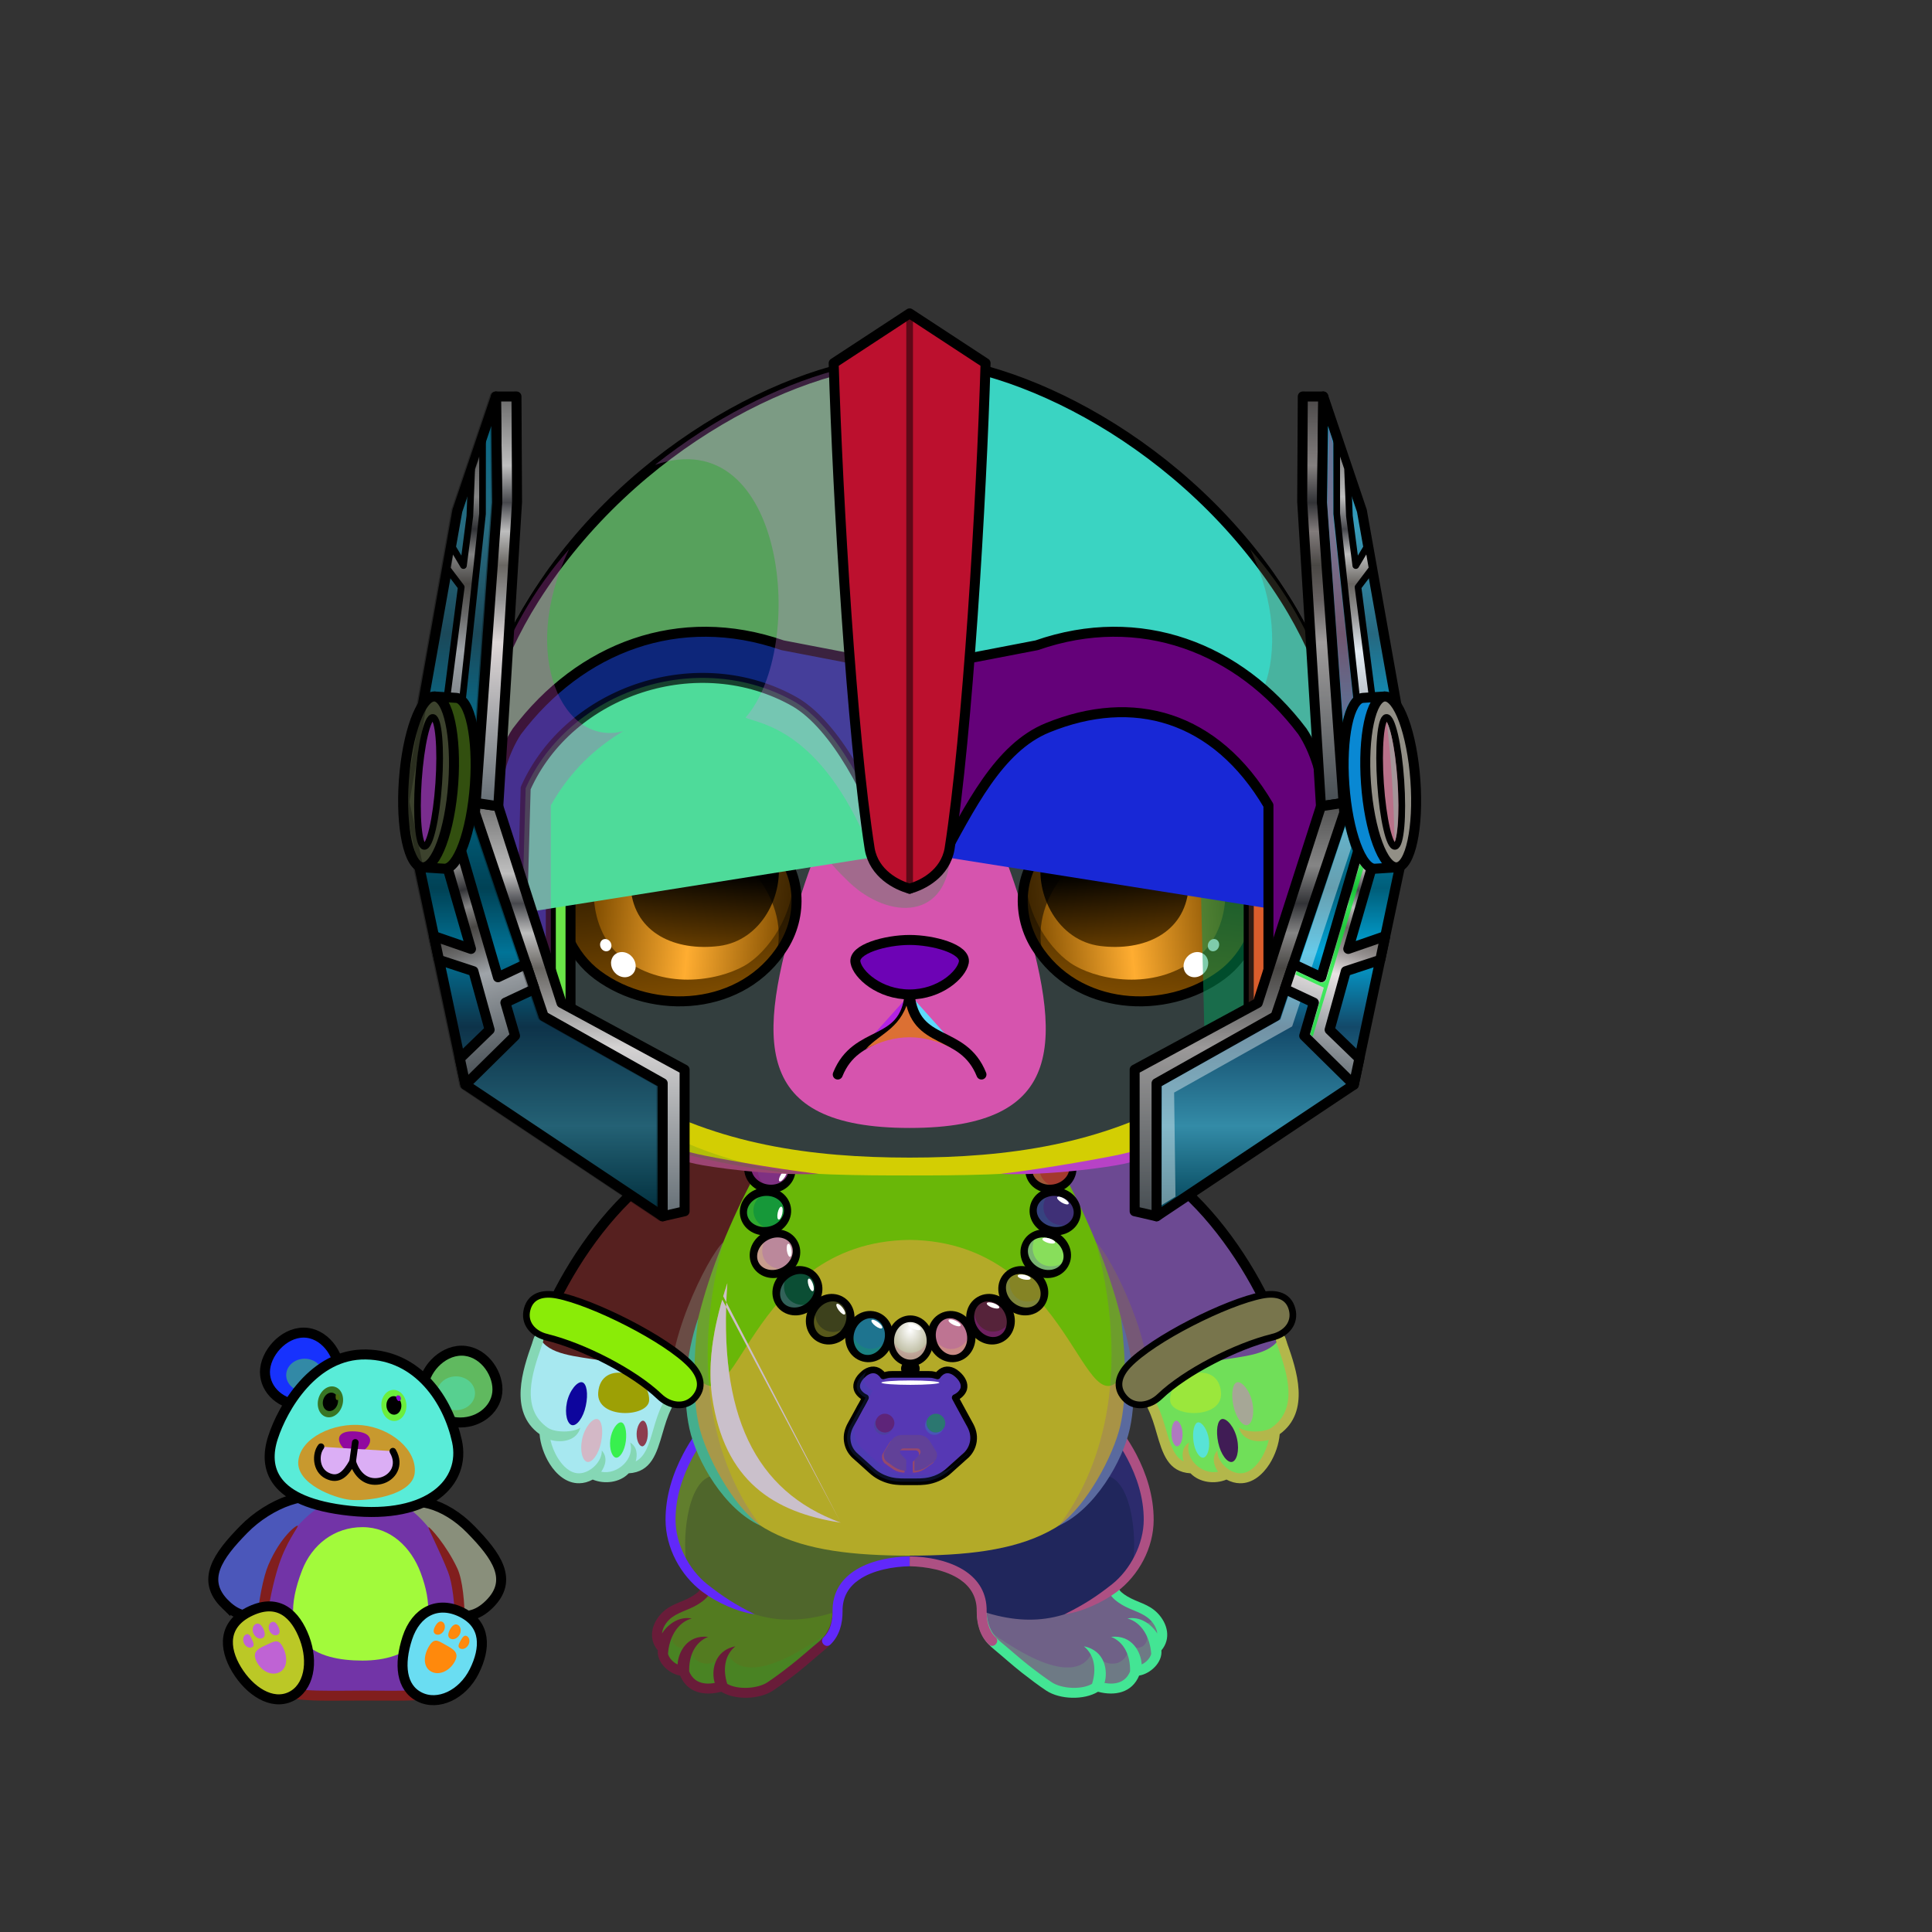 <svg xmlns="http://www.w3.org/2000/svg" xmlns:xlink="http://www.w3.org/1999/xlink" style="shape-rendering:geometricPrecision; text-rendering:geometricPrecision; image-rendering:optimizeQuality; fill-rule:evenodd; clip-rule:evenodd" version="1.1" viewBox="0 0 29000 29000" xml:space="preserve"><rect x="0" y="0" width="29000" height="29000" fill="#333333" stroke="none"/><defs><style type="text/css">.Tail-Bear0fil22 {fill:none}
.RightFoot-Bear0fil35 {fill:#d8d9bd}
.RightFoot-Bear0fil14 {fill:black;fill-opacity:0.2}
.RightFoot-Bear0fil32 {fill:black;fill-rule:nonzero}
.RightLeg-Bear0fil437 {fill:url(#RightLeg-Bear0id151)}
.RightLeg-Bear0fil14 {fill:black;fill-opacity:0.2}
.RightLeg-Bear0fil32 {fill:black;fill-rule:nonzero}
.LeftFoot-Bear0fil35 {fill:#d8d9bd}
.LeftFoot-Bear0fil14 {fill:black;fill-opacity:0.2}
.LeftFoot-Bear0fil32 {fill:black;fill-rule:nonzero}
.LeftLeg-Bear0fil447 {fill:url(#LeftLeg-Bear0id520)}
.LeftLeg-Bear0fil14 {fill:black;fill-opacity:0.2}
.LeftLeg-Bear0fil32 {fill:black;fill-rule:nonzero}
.RightHand-Bear0fil452 {fill:url(#RightHand-Bear0id388)}
.RightHand-Bear0fil14 {fill:black;fill-opacity:0.2}
.RightHand-Bear0fil22 {fill:none}
.RightHand-Bear0str0 {stroke:black;stroke-width:150;stroke-linecap:round;stroke-linejoin:round}
.RightPaw-Bear0fil457 {fill:#bdbf8a}
.RightPaw-Bear0fil32 {fill:black;fill-rule:nonzero}
.RightPaw-Bear0fil458 {fill:#A16A6A}
.LeftHand-Bear0fil465 {fill:url(#LeftHand-Bear0id386)}
.LeftHand-Bear0fil14 {fill:black;fill-opacity:0.2}
.LeftHand-Bear0fil22 {fill:none}
.LeftHand-Bear0str0 {stroke:black;stroke-width:150;stroke-linecap:round;stroke-linejoin:round}
.LeftPaw-Bear0fil457 {fill:#bdbf8a}
.LeftPaw-Bear0fil32 {fill:black;fill-rule:nonzero}
.LeftPaw-Bear0fil458 {fill:#A16A6A}
.Body-Bear2fil478 {fill:url(#Body-Bear2id266)}
.Body-Bear2fil479 {fill:url(#Body-Bear2id516)}
.Body-Bear2fil14 {fill:black;fill-opacity:0.2}
.Body-Bear2fil32 {fill:black;fill-rule:nonzero}
.Body-Bear2fil22 {fill:none}
.Head-Bear6fil522 {fill:url(#Head-Bear6id528)}
.Head-Bear6fil32 {fill:black;fill-rule:nonzero}
.Head-Bear6fil14 {fill:black;fill-opacity:0.2}
.Head-Bear6fil523 {fill:url(#Head-Bear6id824)}
.Head-Bear6fil524 {fill:url(#Head-Bear6id450)}
.Mouth-Bear8fil100 {fill:black}
.Mouth-Bear8fil22 {fill:none}
.Mouth-Bear8str0 {stroke:black;stroke-width:150;stroke-linecap:round;stroke-linejoin:round}
.Eyes-Bear10fil581 {fill:url(#Eyes-Bear10id835)}
.Eyes-Bear10fil582 {fill:url(#Eyes-Bear10id839)}
.Eyes-Bear10fil583 {fill:url(#Eyes-Bear10id864)}
.Eyes-Bear10fil152 {fill:white}
.Eyes-Bear10fil155 {fill:#202223}
.Eyes-Bear10fil14 {fill:black;fill-opacity:0.2}
.Eyes-Bear10fil157 {fill:black;fill-opacity:0.502}
.Eyes-Bear10fil584 {fill:url(#Eyes-Bear10id832)}
.Eyes-Bear10fil585 {fill:url(#Eyes-Bear10id841)}
.Eyes-Bear10fil586 {fill:url(#Eyes-Bear10id870)}
.Eyes-Bear10fil22 {fill:none}
.Eyes-Bear10str4 {stroke:black;stroke-width:150}
.Moustache-Bear0fil22 {fill:none}
.Nose-Bear0fil598 {fill:url(#Nose-Bear0id451)}
.Nose-Bear0str0 {stroke:black;stroke-width:150;stroke-linecap:round;stroke-linejoin:round}
.BraceletSteel-Bigfil59new {fill:url(#BraceletSteel-Bigid697new);fill-rule:nonzero}
.BraceletSteel-Bigstr4new {stroke:black;stroke-width:100}
.BraceletSteel-Bigfil60new {fill:url(#BraceletSteel-Bigid663new);fill-rule:nonzero}
.NecklacePofil231new {fill:url(#NecklacePoid614new)}
.NecklacePofil232new {fill:#FF6633;fill-opacity:0.2}
.NecklacePofil83new {fill:white}
.NecklacePofil233new {fill:url(#NecklacePoid644new)}
.NecklacePofil234new {fill:url(#NecklacePoid646new)}
.NecklacePofil235new {fill:url(#NecklacePoid639new)}
.NecklacePofil236new {fill:url(#NecklacePoid643new)}
.NecklacePofil237new {fill:url(#NecklacePoid647new)}
.NecklacePofil238new {fill:url(#NecklacePoid656new)}
.NecklacePofil239new {fill:url(#NecklacePoid642new)}
.NecklacePofil240new {fill:url(#NecklacePoid645new)}
.NecklacePofil241new {fill:url(#NecklacePoid660new)}
.NecklacePofil242new {fill:url(#NecklacePoid641new)}
.NecklacePofil243new {fill:url(#NecklacePoid649new)}
.NecklacePofil244new {fill:url(#NecklacePoid655new)}
.NecklacePofil246new {fill:#643200;fill-opacity:0.2}
.NecklacePofil247new {fill:#966432;fill-opacity:0.502}
.NecklacePofil31new {fill:white;fill-opacity:0.502}
.NecklacePofil248new {fill:#e4ebf2;fill-opacity:0.502}
.NecklacePofil84new {fill:black}
.NecklacePofil33new {fill:none}
.NecklacePostr4new {stroke:black;stroke-width:100}
.NecklacePofil245new {fill:url(#NecklacePoid654new)}
.NecklacePostr3new {stroke:black;stroke-width:100;stroke-linecap:round;stroke-linejoin:round}
.AccessoryTeddyfil111 {fill:url(#AccessoryTeddyid56)}
.AccessoryTeddyfil3 {fill:black;fill-rule:nonzero}
.AccessoryTeddyfil112 {fill:url(#AccessoryTeddyid75)}
.AccessoryTeddyfil19 {fill:black;fill-opacity:0.502}
.AccessoryTeddyfil115 {fill:url(#AccessoryTeddyid69)}
.AccessoryTeddyfil117 {fill:url(#AccessoryTeddyid31)}
.AccessoryTeddyfil119 {fill:url(#AccessoryTeddyid5)}
.AccessoryTeddyfil120 {fill:url(#AccessoryTeddyid36)}
.AccessoryTeddyfil121 {fill:url(#AccessoryTeddyid41)}
.AccessoryTeddyfil15 {fill:black}
.AccessoryTeddyfil14 {fill:white}
.AccessoryTeddyfil109 {fill:url(#AccessoryTeddyid76)}
.AccessoryTeddystr1 {stroke:black;stroke-width:150}
.AccessoryTeddyfil110 {fill:url(#AccessoryTeddyid88)}
.AccessoryTeddyfil113 {fill:#B88531}
.AccessoryTeddyfil114 {fill:url(#AccessoryTeddyid10)}
.AccessoryTeddyfil116 {fill:url(#AccessoryTeddyid29)}
.AccessoryTeddyfil118 {fill:url(#AccessoryTeddyid27)}
.AccessoryTeddyfil2 {fill:none}
.AccessoryTeddystr8 {stroke:black;stroke-width:100;stroke-linecap:round;stroke-linejoin:round}
.HatArenaHelm-Bigfil5 {fill:black;fill-opacity:0.502}
.HatArenaHelm-Bigfil128 {fill:url(#HatArenaHelm-Bigid171)}
.HatArenaHelm-Bigfil130 {fill:url(#HatArenaHelm-Bigid199)}
.HatArenaHelm-Bigfil131 {fill:white;fill-opacity:0.6}
.HatArenaHelm-Bigfil132 {fill:#484848}
.HatArenaHelm-Bigfil133 {fill:url(#HatArenaHelm-Bigid192)}
.HatArenaHelm-Bigfil134 {fill:url(#HatArenaHelm-Bigid172)}
.HatArenaHelm-Bigfil21 {fill:black;fill-opacity:0.2}
.HatArenaHelm-Bigfil71 {fill:black;fill-opacity:0.302}
.HatArenaHelm-Bigfil143 {fill:url(#HatArenaHelm-Bigid205)}
.HatArenaHelm-Bigfil2 {fill:white;fill-opacity:0.502}
.HatArenaHelm-Bigfil146 {fill:url(#HatArenaHelm-Bigid39)}
.HatArenaHelm-Bigfil147 {fill:black;fill-opacity:0.251}
.HatArenaHelm-Bigfil64 {fill:white;fill-opacity:0.702}
.HatArenaHelm-Bigfil150 {fill:white;fill-opacity:0.4}
.HatArenaHelm-Bigfil129 {fill:url(#HatArenaHelm-Bigid127)}
.HatArenaHelm-Bigstr16 {stroke:#4D4B4B;stroke-width:150;stroke-linecap:round;stroke-linejoin:round;stroke-miterlimit:22.926}
.HatArenaHelm-Bigfil3 {fill:none}
.HatArenaHelm-Bigstr17 {stroke:#363535;stroke-width:150;stroke-linecap:round;stroke-linejoin:round;stroke-miterlimit:22.926}
.HatArenaHelm-Bigstr18 {stroke:#666666;stroke-width:250;stroke-linejoin:round;stroke-miterlimit:22.926}
.HatArenaHelm-Bigstr0 {stroke:black;stroke-width:150;stroke-linecap:round;stroke-linejoin:round;stroke-miterlimit:22.926}
.HatArenaHelm-Bigfil135 {fill:url(#HatArenaHelm-Bigid139)}
.HatArenaHelm-Bigfil136 {fill:url(#HatArenaHelm-Bigid62)}
.HatArenaHelm-Bigfil137 {fill:url(#HatArenaHelm-Bigid104)}
.HatArenaHelm-Bigfil138 {fill:none}
.HatArenaHelm-Bigstr19 {stroke:black;stroke-width:150;stroke-linecap:round;stroke-linejoin:round;stroke-miterlimit:22.926;stroke-opacity:0.702}
.HatArenaHelm-Bigfil139 {fill:url(#HatArenaHelm-Bigid67)}
.HatArenaHelm-Bigfil140 {fill:url(#HatArenaHelm-Bigid206)}
.HatArenaHelm-Bigfil141 {fill:url(#HatArenaHelm-Bigid115)}
.HatArenaHelm-Bigfil142 {fill:url(#HatArenaHelm-Bigid58)}
.HatArenaHelm-Bigstr20 {stroke:black;stroke-width:150;stroke-linecap:round;stroke-linejoin:round;stroke-miterlimit:22.926;stroke-opacity:0.302}
.HatArenaHelm-Bigfil144 {fill:url(#HatArenaHelm-Bigid76)}
.HatArenaHelm-Bigfil145 {fill:url(#HatArenaHelm-Bigid112)}
.HatArenaHelm-Bigfil148 {fill:url(#HatArenaHelm-Bigid103)}
.HatArenaHelm-Bigstr8 {stroke:black;stroke-width:100;stroke-linecap:round;stroke-linejoin:round;stroke-miterlimit:22.926}
.HatArenaHelm-Bigfil149 {fill:url(#HatArenaHelm-Bigid92)}
.HatArenaHelm-Bigfil151 {fill:url(#HatArenaHelm-Bigid144)}
.HatArenaHelm-Bigfil152 {fill:url(#HatArenaHelm-Bigid229)}
.HatArenaHelm-Bigfil153 {fill:url(#HatArenaHelm-Bigid201)}
.HatArenaHelm-Bigfil154 {fill:url(#HatArenaHelm-Bigid155)}
.HatArenaHelm-Bigfil155 {fill:url(#HatArenaHelm-Bigid64)}
.HatArenaHelm-Bigfil156 {fill:url(#HatArenaHelm-Bigid225)}
.HatArenaHelm-Bigfil157 {fill:url(#HatArenaHelm-Bigid181)}
.HatArenaHelm-Bigfil158 {fill:url(#HatArenaHelm-Bigid154)}
.HatArenaHelm-Bigfil159 {fill:url(#HatArenaHelm-Bigid78)}
.HatArenaHelm-Bigfil40 {fill:none}
.HatArenaHelm-Bigstr21 {stroke:black;stroke-width:100;stroke-miterlimit:22.926;stroke-opacity:0.502}
</style><linearGradient gradientUnits="objectBoundingBox" id="RightLeg-Bear0id151" x1="50%" x2="50%" xlink:href="#RightLeg-Bear0id150" y1="100%" y2="0%">
  </linearGradient><linearGradient gradientUnits="objectBoundingBox" id="LeftLeg-Bear0id520" x1="50%" x2="50%" xlink:href="#LeftLeg-Bear0id150" y1="100%" y2="0%">
  </linearGradient><linearGradient gradientUnits="objectBoundingBox" id="RightHand-Bear0id388" x1="36.996%" x2="63.003%" xlink:href="#RightHand-Bear0id75" y1="2.665%" y2="97.335%">
  </linearGradient><linearGradient gradientUnits="objectBoundingBox" id="LeftHand-Bear0id386" x1="63.004%" x2="36.997%" xlink:href="#LeftHand-Bear0id75" y1="2.665%" y2="97.335%">
  </linearGradient><linearGradient gradientUnits="userSpaceOnUse" id="Body-Bear2id266" x1="13653.8" x2="13653.8" y1="17442" y2="23250.9">
   <stop offset="0" style="stop-opacity:1; stop-color:#979967"/>
   <stop offset="0.059" style="stop-opacity:1; stop-color:#979967"/>
   <stop offset="0.529" style="stop-opacity:1; stop-color:#bdbf8a"/>
   <stop offset="1" style="stop-opacity:1; stop-color:#d8d9bd"/>
  </linearGradient><linearGradient gradientUnits="userSpaceOnUse" id="Body-Bear2id516" x1="13653.8" x2="13653.8" xlink:href="#Body-Bear2id310" y1="18611" y2="23350.9">
  </linearGradient><linearGradient gradientUnits="objectBoundingBox" id="Head-Bear6id528" x1="50%" x2="50%" y1="0%" y2="100%">
   <stop offset="0" style="stop-opacity:1; stop-color:#d8d9bd"/>
   <stop offset="0.749" style="stop-opacity:1; stop-color:#bdbf8a"/>
   <stop offset="1" style="stop-opacity:1; stop-color:#979967"/>
  </linearGradient><linearGradient gradientUnits="userSpaceOnUse" id="Head-Bear6id824" x1="13653.8" x2="13653.8" xlink:href="#Head-Bear6id453" y1="17375.7" y2="8362.04">
  </linearGradient><linearGradient gradientUnits="userSpaceOnUse" id="Head-Bear6id450" x1="13653.8" x2="13653.8" xlink:href="#Head-Bear6id310" y1="16931" y2="11471.2">
  </linearGradient><linearGradient gradientUnits="userSpaceOnUse" id="Eyes-Bear10id835" x1="10347" x2="9983.65" xlink:href="#Eyes-Bear10id27" y1="15034" y2="11838.2">
  </linearGradient><linearGradient gradientUnits="userSpaceOnUse" id="Eyes-Bear10id839" x1="8947.59" x2="11869.4" xlink:href="#Eyes-Bear10id57" y1="13161.7" y2="13465.9">
  </linearGradient><linearGradient gradientUnits="userSpaceOnUse" id="Eyes-Bear10id864" x1="10672.3" x2="10481.9" xlink:href="#Eyes-Bear10id384" y1="12120.7" y2="14214.8">
  </linearGradient><linearGradient gradientUnits="userSpaceOnUse" id="Eyes-Bear10id832" x1="16960.7" x2="17324" xlink:href="#Eyes-Bear10id27" y1="15034" y2="11838.2">
  </linearGradient><linearGradient gradientUnits="userSpaceOnUse" id="Eyes-Bear10id841" x1="18360.1" x2="15438.3" xlink:href="#Eyes-Bear10id57" y1="13161.7" y2="13465.9">
  </linearGradient><linearGradient gradientUnits="userSpaceOnUse" id="Eyes-Bear10id870" x1="16635.4" x2="16825.7" xlink:href="#Eyes-Bear10id384" y1="12120.6" y2="14214.8">
  </linearGradient><linearGradient gradientUnits="userSpaceOnUse" id="Nose-Bear0id451" x1="13653.8" x2="13653.8" y1="14108.6" y2="14926.9">
   <stop offset="0" style="stop-opacity:1; stop-color:#FFCCCC"/>
   <stop offset="1" style="stop-opacity:1; stop-color:#453F2C"/>
  </linearGradient><linearGradient gradientUnits="userSpaceOnUse" id="BraceletSteel-Bigid697new" x1="8099.26" x2="10313.3" xlink:href="#BraceletSteel-Bigid663new" y1="19855.6" y2="20661.5">
  </linearGradient><radialGradient cx="13664.7" cy="19961.1" fx="13664.7" fy="19961.1" gradientTransform="matrix(0.99 -0 -0 1.3 135 -5989)" gradientUnits="userSpaceOnUse" id="NecklacePoid614new" r="309.54">
   <stop offset="0" style="stop-opacity:1; stop-color:white"/>
   <stop offset="1" style="stop-opacity:1; stop-color:#B8B79A"/>
  </radialGradient><radialGradient cx="13089" cy="19904.3" fx="13089" fy="19904.3" gradientTransform="matrix(1.248 0.334 -0.376 1.405 4251 -12434)" gradientUnits="userSpaceOnUse" id="NecklacePoid644new" r="296.81" xlink:href="#NecklacePoid614new">
  </radialGradient><radialGradient cx="12546.8" cy="19659.5" fx="12546.8" fy="19659.5" gradientTransform="matrix(1.351 0.78 -0.879 1.522 12863 -20047)" gradientUnits="userSpaceOnUse" id="NecklacePoid646new" r="245.67" xlink:href="#NecklacePoid614new">
  </radialGradient><radialGradient cx="12096.5" cy="19268.6" fx="12096.5" fy="19268.6" gradientTransform="matrix(1.079 1.286 -1.448 1.215 26941 -19689)" gradientUnits="userSpaceOnUse" id="NecklacePoid639new" r="228.43" xlink:href="#NecklacePoid614new">
  </radialGradient><radialGradient cx="11774.8" cy="18733.4" fx="11774.8" fy="18733.4" gradientTransform="matrix(0.78 1.351 -1.522 0.879 31095 -13638)" gradientUnits="userSpaceOnUse" id="NecklacePoid643new" r="245.67" xlink:href="#NecklacePoid614new">
  </radialGradient><radialGradient cx="11655.6" cy="18154.9" fx="11655.6" fy="18154.9" gradientTransform="matrix(0.201 1.14 -1.284 0.226 32625 752)" gradientUnits="userSpaceOnUse" id="NecklacePoid647new" r="331.06" xlink:href="#NecklacePoid614new">
  </radialGradient><radialGradient cx="11721.5" cy="17578.6" fx="11721.5" fy="17578.6" gradientTransform="matrix(-0.201 1.14 -1.284 -0.226 36652 8192)" gradientUnits="userSpaceOnUse" id="NecklacePoid656new" r="331.06" xlink:href="#NecklacePoid614new">
  </radialGradient><radialGradient cx="14240.5" cy="19904.3" fx="14240.5" fy="19904.3" gradientTransform="matrix(-1.248 0.334 0.376 1.405 24515 -12819)" gradientUnits="userSpaceOnUse" id="NecklacePoid642new" r="296.81" xlink:href="#NecklacePoid614new">
  </radialGradient><radialGradient cx="14782.6" cy="19659.5" fx="14782.6" fy="19659.5" gradientTransform="matrix(-1.351 0.78 0.879 1.522 17488 -21792)" gradientUnits="userSpaceOnUse" id="NecklacePoid645new" r="245.67" xlink:href="#NecklacePoid614new">
  </radialGradient><radialGradient cx="15233" cy="19268.6" fx="15233" fy="19268.6" gradientTransform="matrix(-1.079 1.286 1.448 1.215 3772 -23722)" gradientUnits="userSpaceOnUse" id="NecklacePoid660new" r="228.43" xlink:href="#NecklacePoid614new">
  </radialGradient><radialGradient cx="15554.7" cy="18733.4" fx="15554.7" fy="18733.4" gradientTransform="matrix(-0.78 1.351 1.522 0.879 -816 -18747)" gradientUnits="userSpaceOnUse" id="NecklacePoid641new" r="245.67" xlink:href="#NecklacePoid614new">
  </radialGradient><radialGradient cx="15673.8" cy="18154.9" fx="15673.8" fy="18154.9" gradientTransform="matrix(-0.201 1.14 1.284 0.226 -4488 -3831)" gradientUnits="userSpaceOnUse" id="NecklacePoid649new" r="331.06" xlink:href="#NecklacePoid614new">
  </radialGradient><radialGradient cx="15608" cy="17578.6" fx="15608" fy="17578.6" gradientTransform="matrix(0.201 1.14 1.284 -0.226 -10104 3759)" gradientUnits="userSpaceOnUse" id="NecklacePoid655new" r="331.06" xlink:href="#NecklacePoid614new">
  </radialGradient><radialGradient cx="13854.7" cy="20982.5" fx="13854.7" fy="20982.5" gradientTransform="matrix(1.2 -0 -0 1.061 -2771 -1285)" gradientUnits="userSpaceOnUse" id="NecklacePoid654new" r="949.94" xlink:href="#NecklacePoid614new">
  </radialGradient><linearGradient gradientUnits="userSpaceOnUse" id="AccessoryTeddyid56" x1="5274.88" x2="5544.57" y1="25442.4" y2="22421.3">
   <stop offset="0" style="stop-opacity:1; stop-color:#B88531"/>
   <stop offset="0.149" style="stop-opacity:1; stop-color:#99672C"/>
   <stop offset="0.639" style="stop-opacity:1; stop-color:#9C6E24"/>
   <stop offset="1" style="stop-opacity:1; stop-color:#523100"/>
  </linearGradient><linearGradient gradientUnits="userSpaceOnUse" id="AccessoryTeddyid75" x1="5571.12" x2="5255.06" xlink:href="#AccessoryTeddyid5" y1="22926.7" y2="24922">
  </linearGradient><linearGradient gradientUnits="userSpaceOnUse" id="AccessoryTeddyid69" x1="5447.62" x2="5256.22" xlink:href="#AccessoryTeddyid5" y1="21348.3" y2="22556.4">
  </linearGradient><linearGradient gradientUnits="userSpaceOnUse" id="AccessoryTeddyid31" x1="4032.54" x2="3912.76" xlink:href="#AccessoryTeddyid5" y1="24354.6" y2="25110.8">
  </linearGradient><linearGradient gradientUnits="userSpaceOnUse" id="AccessoryTeddyid36" x1="4875.13" x2="5044.37" y1="21255" y2="20829.7">
   <stop offset="0" style="stop-opacity:1; stop-color:#5C3600"/>
   <stop offset="0.51" style="stop-opacity:1; stop-color:#2C160A"/>
   <stop offset="1" style="stop-opacity:1; stop-color:#3F261A"/>
  </linearGradient><linearGradient gradientUnits="userSpaceOnUse" id="AccessoryTeddyid41" x1="5933.75" x2="5890.77" xlink:href="#AccessoryTeddyid36" y1="21325.3" y2="20867.1">
  </linearGradient><linearGradient gradientUnits="userSpaceOnUse" id="AccessoryTeddyid76" x1="7386.63" x2="5965.55" xlink:href="#AccessoryTeddyid56" y1="24047.7" y2="22751.4">
  </linearGradient><linearGradient gradientUnits="userSpaceOnUse" id="AccessoryTeddyid88" x1="3357.21" x2="4839.21" xlink:href="#AccessoryTeddyid56" y1="24050.5" y2="22671">
  </linearGradient><linearGradient gradientUnits="userSpaceOnUse" id="AccessoryTeddyid10" x1="4764.52" x2="6162.34" y1="22575.4" y2="20450.7">
   <stop offset="0" style="stop-opacity:1; stop-color:#B88531"/>
   <stop offset="0.149" style="stop-opacity:1; stop-color:#99672C"/>
   <stop offset="0.502" style="stop-opacity:1; stop-color:#9C6E24"/>
   <stop offset="1" style="stop-opacity:1; stop-color:#FFC44F"/>
  </linearGradient><linearGradient gradientUnits="userSpaceOnUse" id="AccessoryTeddyid29" x1="3813.38" x2="4245.66" xlink:href="#AccessoryTeddyid27" y1="24177.4" y2="25442.6">
  </linearGradient><linearGradient gradientUnits="userSpaceOnUse" id="HatArenaHelm-Bigid171" x1="13619.54" x2="20533.68" xlink:href="#HatArenaHelm-Bigid17" y1="10751.71" y2="11692.44">
  </linearGradient><linearGradient gradientUnits="userSpaceOnUse" id="HatArenaHelm-Bigid199" x1="14462.96" x2="15882.86" xlink:href="#HatArenaHelm-Bigid32" y1="7772.38" y2="7966.05">
  </linearGradient><linearGradient gradientUnits="userSpaceOnUse" id="HatArenaHelm-Bigid192" x1="13693.99" x2="6768.12" xlink:href="#HatArenaHelm-Bigid17" y1="10757.61" y2="11686.54">
  </linearGradient><linearGradient gradientUnits="userSpaceOnUse" id="HatArenaHelm-Bigid172" x1="12843.81" x2="11425.7" xlink:href="#HatArenaHelm-Bigid32" y1="7773.12" y2="7965.31">
  </linearGradient><linearGradient gradientUnits="userSpaceOnUse" id="HatArenaHelm-Bigid205" x1="19939.24" x2="13653.83" xlink:href="#HatArenaHelm-Bigid59" y1="12438.02" y2="12438.02">
  </linearGradient><linearGradient gradientUnits="userSpaceOnUse" id="HatArenaHelm-Bigid39" x1="14793.83" x2="12513.83" y1="9021.4" y2="9021.4">
   <stop offset="0" style="stop-opacity:1; stop-color:#2D2D2D"/>
   <stop offset="0.129" style="stop-opacity:1; stop-color:#595959"/>
   <stop offset="0.4" style="stop-opacity:1; stop-color:#E6E1E1"/>
   <stop offset="0.502" style="stop-opacity:1; stop-color:#969696"/>
   <stop offset="0.588" style="stop-opacity:1; stop-color:#696662"/>
   <stop offset="0.702" style="stop-opacity:1; stop-color:#47484D"/>
   <stop offset="1" style="stop-opacity:1; stop-color:dimgray"/>
  </linearGradient><linearGradient gradientUnits="userSpaceOnUse" id="HatArenaHelm-Bigid127" x1="18319.86" x2="20105.71" xlink:href="#HatArenaHelm-Bigid32" y1="10618.71" y2="10018.58">
  </linearGradient><linearGradient gradientUnits="userSpaceOnUse" id="HatArenaHelm-Bigid139" x1="8972.71" x2="7217.06" xlink:href="#HatArenaHelm-Bigid32" y1="10081.68" y2="10555.61">
  </linearGradient><linearGradient gradientUnits="userSpaceOnUse" id="HatArenaHelm-Bigid62" x1="9835.87" x2="9835.87" xlink:href="#HatArenaHelm-Bigid58" y1="15477.87" y2="10651.18">
  </linearGradient><linearGradient gradientUnits="userSpaceOnUse" id="HatArenaHelm-Bigid104" x1="7368.42" x2="13653.83" xlink:href="#HatArenaHelm-Bigid77" y1="12438.02" y2="12438.02">
  </linearGradient><linearGradient gradientUnits="userSpaceOnUse" id="HatArenaHelm-Bigid67" x1="8286.72" x2="8286.72" y1="18257.16" y2="11923.31">
   <stop offset="0" style="stop-opacity:1; stop-color:#646E75"/>
   <stop offset="0.4" style="stop-opacity:1; stop-color:#D4D2D2"/>
   <stop offset="0.502" style="stop-opacity:1; stop-color:#969696"/>
   <stop offset="0.588" style="stop-opacity:1; stop-color:#696662"/>
   <stop offset="0.671" style="stop-opacity:1; stop-color:#BEBEBE"/>
   <stop offset="0.741" style="stop-opacity:1; stop-color:#47484D"/>
   <stop offset="0.812" style="stop-opacity:1; stop-color:#BFBFBF"/>
   <stop offset="1" style="stop-opacity:1; stop-color:dimgray"/>
  </linearGradient><linearGradient gradientUnits="userSpaceOnUse" id="HatArenaHelm-Bigid206" x1="7029.23" x2="7029.23" xlink:href="#HatArenaHelm-Bigid65" y1="12102.5" y2="5951.13">
  </linearGradient><linearGradient gradientUnits="userSpaceOnUse" id="HatArenaHelm-Bigid115" x1="8017.63" x2="8017.63" xlink:href="#HatArenaHelm-Bigid0" y1="5951.68" y2="18257.16">
  </linearGradient><linearGradient gradientUnits="userSpaceOnUse" id="HatArenaHelm-Bigid76" x1="20278.44" x2="20278.44" xlink:href="#HatArenaHelm-Bigid12" y1="12102.5" y2="5951.13">
  </linearGradient><linearGradient gradientUnits="userSpaceOnUse" id="HatArenaHelm-Bigid112" x1="19020.94" x2="19020.94" xlink:href="#HatArenaHelm-Bigid13" y1="18257.16" y2="11923.31">
  </linearGradient><linearGradient gradientUnits="userSpaceOnUse" id="HatArenaHelm-Bigid103" x1="6960.07" x2="6960.07" xlink:href="#HatArenaHelm-Bigid58" y1="11931.76" y2="6547.81">
  </linearGradient><linearGradient gradientUnits="userSpaceOnUse" id="HatArenaHelm-Bigid92" x1="19290.03" x2="19290.03" xlink:href="#HatArenaHelm-Bigid0" y1="5951.68" y2="18257.16">
  </linearGradient><linearGradient gradientUnits="userSpaceOnUse" id="HatArenaHelm-Bigid144" x1="20347.59" x2="20347.59" xlink:href="#HatArenaHelm-Bigid58" y1="11931.76" y2="6547.81">
  </linearGradient><linearGradient gradientUnits="userSpaceOnUse" id="HatArenaHelm-Bigid229" x1="19691.49" x2="20757.82" xlink:href="#HatArenaHelm-Bigid216" y1="16098.12" y2="12447.81">
  </linearGradient><linearGradient gradientUnits="userSpaceOnUse" id="HatArenaHelm-Bigid201" x1="20161.65" x2="20972.83" xlink:href="#HatArenaHelm-Bigid80" y1="11769.56" y2="11725.02">
  </linearGradient><linearGradient gradientUnits="userSpaceOnUse" id="HatArenaHelm-Bigid155" x1="20486.65" x2="21262.98" xlink:href="#HatArenaHelm-Bigid80" y1="11757.35" y2="11716.25">
  </linearGradient><linearGradient gradientUnits="userSpaceOnUse" id="HatArenaHelm-Bigid64" x1="21301.93" x2="20447.71" y1="12492.62" y2="10980.97">
   <stop offset="0" style="stop-opacity:1; stop-color:#0095C2"/>
   <stop offset="0.161" style="stop-opacity:1; stop-color:#399AB8"/>
   <stop offset="0.29" style="stop-opacity:1; stop-color:#266880"/>
   <stop offset="0.471" style="stop-opacity:1; stop-color:#00AADE"/>
   <stop offset="0.6" style="stop-opacity:1; stop-color:#005E7A"/>
   <stop offset="0.729" style="stop-opacity:1; stop-color:#28A9D4"/>
   <stop offset="0.859" style="stop-opacity:1; stop-color:#13567D"/>
   <stop offset="1" style="stop-opacity:1; stop-color:#005E7A"/>
  </linearGradient><linearGradient gradientUnits="userSpaceOnUse" id="HatArenaHelm-Bigid225" x1="7616.17" x2="6549.84" xlink:href="#HatArenaHelm-Bigid58" y1="16098.12" y2="12447.81">
  </linearGradient><linearGradient gradientUnits="userSpaceOnUse" id="HatArenaHelm-Bigid181" x1="6341.27" x2="7139.57" xlink:href="#HatArenaHelm-Bigid60" y1="11747.29" y2="11747.29">
  </linearGradient><linearGradient gradientUnits="userSpaceOnUse" id="HatArenaHelm-Bigid154" x1="6044.68" x2="6821.01" xlink:href="#HatArenaHelm-Bigid80" y1="11757.35" y2="11716.25">
  </linearGradient><linearGradient gradientUnits="userSpaceOnUse" id="HatArenaHelm-Bigid78" x1="6859.97" x2="6005.72" xlink:href="#HatArenaHelm-Bigid64" y1="12492.6" y2="10981">
  </linearGradient><linearGradient gradientUnits="userSpaceOnUse" id="RightLeg-Bear0id150" x1="15526.7" x2="15526.7" y1="24311.8" y2="20742.8">
   <stop offset="0" style="stop-opacity:1; stop-color:#d8d9bd"/>
   <stop offset="0.278" style="stop-opacity:1; stop-color:#d8d9bd"/>
   <stop offset="1" style="stop-opacity:1; stop-color:#bdbf8a"/>
  </linearGradient><linearGradient gradientUnits="userSpaceOnUse" id="LeftLeg-Bear0id150" x1="15526.7" x2="15526.7" y1="24311.8" y2="20742.8">
   <stop offset="0" style="stop-opacity:1; stop-color:#d8d9bd"/>
   <stop offset="0.278" style="stop-opacity:1; stop-color:#d8d9bd"/>
   <stop offset="1" style="stop-opacity:1; stop-color:#bdbf8a"/>
  </linearGradient><linearGradient gradientUnits="userSpaceOnUse" id="RightHand-Bear0id75" x1="17042.3" x2="17994.1" y1="17293.3" y2="21110.7">
   <stop offset="0" style="stop-opacity:1; stop-color:#979967"/>
   <stop offset="0.078" style="stop-opacity:1; stop-color:#979967"/>
   <stop offset="0.769" style="stop-opacity:1; stop-color:#bdbf8a"/>
   <stop offset="1" style="stop-opacity:1; stop-color:#bdbf8a"/>
  </linearGradient><linearGradient gradientUnits="userSpaceOnUse" id="LeftHand-Bear0id75" x1="17042.3" x2="17994.1" y1="17293.3" y2="21110.7">
   <stop offset="0" style="stop-opacity:1; stop-color:#979967"/>
   <stop offset="0.078" style="stop-opacity:1; stop-color:#979967"/>
   <stop offset="0.769" style="stop-opacity:1; stop-color:#bdbf8a"/>
   <stop offset="1" style="stop-opacity:1; stop-color:#bdbf8a"/>
  </linearGradient><linearGradient gradientUnits="userSpaceOnUse" id="Body-Bear2id310" x1="13653.8" x2="13653.8" y1="17946" y2="23169.7">
   <stop offset="0" style="stop-opacity:1; stop-color:#e4ebf2"/>
   <stop offset="0.478" style="stop-opacity:1; stop-color:#fdfeff"/>
   <stop offset="1" style="stop-opacity:1; stop-color:#fdfeff"/>
  </linearGradient><linearGradient gradientUnits="userSpaceOnUse" id="Head-Bear6id453" x1="13653.8" x2="13653.8" y1="16305.8" y2="9413.82">
   <stop offset="0" style="stop-opacity:1; stop-color:#bdbf8a"/>
   <stop offset="0.678" style="stop-opacity:1; stop-color:#d8d9bd"/>
   <stop offset="1" style="stop-opacity:1; stop-color:#d8d9bd"/>
  </linearGradient><linearGradient gradientUnits="userSpaceOnUse" id="Head-Bear6id310" x1="13653.8" x2="13653.8" y1="17946" y2="23169.7">
   <stop offset="0" style="stop-opacity:1; stop-color:#e4ebf2"/>
   <stop offset="0.478" style="stop-opacity:1; stop-color:#fdfeff"/>
   <stop offset="1" style="stop-opacity:1; stop-color:#fdfeff"/>
  </linearGradient><linearGradient gradientUnits="userSpaceOnUse" id="Eyes-Bear10id27" x1="16937.6" x2="16937.6" y1="14961.3" y2="11448.6">
   <stop offset="0" style="stop-opacity:1; stop-color:#804d00"/>
   <stop offset="1" style="stop-opacity:1; stop-color:black"/>
  </linearGradient><linearGradient gradientUnits="objectBoundingBox" id="Eyes-Bear10id57" x1="100%" x2="0%" y1="50%" y2="50%">
   <stop offset="0" style="stop-opacity:1; stop-color:#804d00"/>
   <stop offset="0.502" style="stop-opacity:1; stop-color:#ffad31"/>
   <stop offset="1" style="stop-opacity:1; stop-color:#804d00"/>
  </linearGradient><linearGradient gradientUnits="userSpaceOnUse" id="Eyes-Bear10id384" x1="16417.8" x2="16417.8" y1="11784.3" y2="14068.5">
   <stop offset="0" style="stop-opacity:1; stop-color:black"/>
   <stop offset="0.45" style="stop-opacity:1; stop-color:black"/>
   <stop offset="1" style="stop-opacity:1; stop-color:#663d00"/>
  </linearGradient><linearGradient gradientUnits="userSpaceOnUse" id="BraceletSteel-Bigid663new" x1="19208.4" x2="16994.4" y1="19855.6" y2="20661.5">
   <stop offset="0" style="stop-opacity:1; stop-color:#424352"/>
   <stop offset="0.11" style="stop-opacity:1; stop-color:#848690"/>
   <stop offset="0.251" style="stop-opacity:1; stop-color:#FFFFFC"/>
   <stop offset="0.471" style="stop-opacity:1; stop-color:#8D8F99"/>
   <stop offset="0.78" style="stop-opacity:1; stop-color:#16171A"/>
   <stop offset="1" style="stop-opacity:1; stop-color:#42444D"/>
  </linearGradient><linearGradient gradientUnits="userSpaceOnUse" id="AccessoryTeddyid5" x1="6771.67" x2="6651.69" y1="24347.4" y2="25104.8">
   <stop offset="0" style="stop-opacity:1; stop-color:#F2D996"/>
   <stop offset="1" style="stop-opacity:1; stop-color:#C79A45"/>
  </linearGradient><linearGradient gradientUnits="userSpaceOnUse" id="AccessoryTeddyid27" x1="7031.19" x2="6244.99" y1="24298.4" y2="25352.6">
   <stop offset="0" style="stop-opacity:1; stop-color:#B88531"/>
   <stop offset="0.329" style="stop-opacity:1; stop-color:#99672C"/>
   <stop offset="0.541" style="stop-opacity:1; stop-color:#9C6E24"/>
   <stop offset="1" style="stop-opacity:1; stop-color:#523100"/>
  </linearGradient><linearGradient gradientUnits="userSpaceOnUse" id="HatArenaHelm-Bigid17" x1="13648.68" x2="20353.24" y1="10751.71" y2="11692.44">
   <stop offset="0" style="stop-opacity:1; stop-color:#2D2D2D"/>
   <stop offset="0.169" style="stop-opacity:1; stop-color:#CFCFCF"/>
   <stop offset="0.231" style="stop-opacity:1; stop-color:#696662"/>
   <stop offset="0.31" style="stop-opacity:1; stop-color:#D1D1D1"/>
   <stop offset="0.431" style="stop-opacity:1; stop-color:#545454"/>
   <stop offset="0.51" style="stop-opacity:1; stop-color:#B3B3B3"/>
   <stop offset="0.6" style="stop-opacity:1; stop-color:#696662"/>
   <stop offset="0.82" style="stop-opacity:1; stop-color:#D4D4D4"/>
   <stop offset="1" style="stop-opacity:1; stop-color:#BDBDBD"/>
  </linearGradient><linearGradient gradientUnits="userSpaceOnUse" id="HatArenaHelm-Bigid32" x1="18206.54" x2="19938.24" y1="10618.71" y2="10018.58">
   <stop offset="0" style="stop-opacity:1; stop-color:#0095C2"/>
   <stop offset="0.161" style="stop-opacity:1; stop-color:#399AB8"/>
   <stop offset="0.29" style="stop-opacity:1; stop-color:#266880"/>
   <stop offset="0.439" style="stop-opacity:1; stop-color:#00AADE"/>
   <stop offset="0.6" style="stop-opacity:1; stop-color:#005E7A"/>
   <stop offset="0.769" style="stop-opacity:1; stop-color:#13567D"/>
   <stop offset="1" style="stop-opacity:1; stop-color:#005E7A"/>
  </linearGradient><linearGradient gradientUnits="userSpaceOnUse" id="HatArenaHelm-Bigid59" x1="19776.83" x2="13681.93" y1="12438.02" y2="12438.02">
   <stop offset="0" style="stop-opacity:1; stop-color:#2D2D2D"/>
   <stop offset="0.11" style="stop-opacity:1; stop-color:#A3A3A3"/>
   <stop offset="0.212" style="stop-opacity:1; stop-color:#595959"/>
   <stop offset="0.302" style="stop-opacity:1; stop-color:#969696"/>
   <stop offset="0.431" style="stop-opacity:1; stop-color:#47484D"/>
   <stop offset="0.529" style="stop-opacity:1; stop-color:#e4ebf2"/>
   <stop offset="0.69" style="stop-opacity:1; stop-color:#47484D"/>
   <stop offset="0.788" style="stop-opacity:1; stop-color:#969696"/>
   <stop offset="1" style="stop-opacity:1; stop-color:gray"/>
  </linearGradient><linearGradient gradientUnits="userSpaceOnUse" id="HatArenaHelm-Bigid58" x1="17471.79" x2="17471.79" y1="15477.87" y2="10651.18">
   <stop offset="0" style="stop-opacity:1; stop-color:#646E75"/>
   <stop offset="0.4" style="stop-opacity:1; stop-color:#e4ebf2"/>
   <stop offset="0.502" style="stop-opacity:1; stop-color:#969696"/>
   <stop offset="0.588" style="stop-opacity:1; stop-color:#696662"/>
   <stop offset="0.671" style="stop-opacity:1; stop-color:#BEBEBE"/>
   <stop offset="0.741" style="stop-opacity:1; stop-color:#47484D"/>
   <stop offset="0.831" style="stop-opacity:1; stop-color:#BFBFBF"/>
   <stop offset="1" style="stop-opacity:1; stop-color:dimgray"/>
  </linearGradient><linearGradient gradientUnits="userSpaceOnUse" id="HatArenaHelm-Bigid77" x1="7587.03" x2="13681.93" y1="12438.02" y2="12438.02">
   <stop offset="0" style="stop-opacity:1; stop-color:#2D2D2D"/>
   <stop offset="0.11" style="stop-opacity:1; stop-color:#A3A3A3"/>
   <stop offset="0.212" style="stop-opacity:1; stop-color:#595959"/>
   <stop offset="0.302" style="stop-opacity:1; stop-color:#969696"/>
   <stop offset="0.431" style="stop-opacity:1; stop-color:#47484D"/>
   <stop offset="0.529" style="stop-opacity:1; stop-color:#e4ebf2"/>
   <stop offset="0.69" style="stop-opacity:1; stop-color:#47484D"/>
   <stop offset="1" style="stop-opacity:1; stop-color:gray"/>
  </linearGradient><linearGradient gradientUnits="userSpaceOnUse" id="HatArenaHelm-Bigid65" x1="7593.79" x2="7593.79" y1="13958.27" y2="8157.15">
   <stop offset="0" style="stop-opacity:1; stop-color:#646E75"/>
   <stop offset="0.4" style="stop-opacity:1; stop-color:#DED7D7"/>
   <stop offset="0.502" style="stop-opacity:1; stop-color:#969696"/>
   <stop offset="0.588" style="stop-opacity:1; stop-color:#696662"/>
   <stop offset="0.671" style="stop-opacity:1; stop-color:#BEBEBE"/>
   <stop offset="0.741" style="stop-opacity:1; stop-color:#47484D"/>
   <stop offset="0.831" style="stop-opacity:1; stop-color:#BFBFBF"/>
   <stop offset="1" style="stop-opacity:1; stop-color:dimgray"/>
  </linearGradient><linearGradient gradientUnits="userSpaceOnUse" id="HatArenaHelm-Bigid0" x1="19147.3" x2="19147.29" y1="5951.68" y2="18257.16">
   <stop offset="0" style="stop-opacity:1; stop-color:#0095C2"/>
   <stop offset="0.161" style="stop-opacity:1; stop-color:#399AB8"/>
   <stop offset="0.29" style="stop-opacity:1; stop-color:#266880"/>
   <stop offset="0.439" style="stop-opacity:1; stop-color:#00AADE"/>
   <stop offset="0.6" style="stop-opacity:1; stop-color:#005E7A"/>
   <stop offset="0.678" style="stop-opacity:1; stop-color:#02A6D9"/>
   <stop offset="0.769" style="stop-opacity:1; stop-color:#134969"/>
   <stop offset="0.89" style="stop-opacity:1; stop-color:#338BA7"/>
   <stop offset="1" style="stop-opacity:1; stop-color:#004054"/>
  </linearGradient><linearGradient gradientUnits="userSpaceOnUse" id="HatArenaHelm-Bigid12" x1="20105.74" x2="20105.74" y1="12102.5" y2="5951.13">
   <stop offset="0" style="stop-opacity:1; stop-color:#646E75"/>
   <stop offset="0.4" style="stop-opacity:1; stop-color:#E3DFDF"/>
   <stop offset="0.502" style="stop-opacity:1; stop-color:#948C8C"/>
   <stop offset="0.588" style="stop-opacity:1; stop-color:#696662"/>
   <stop offset="0.671" style="stop-opacity:1; stop-color:#BAB1B1"/>
   <stop offset="0.741" style="stop-opacity:1; stop-color:#47484D"/>
   <stop offset="0.831" style="stop-opacity:1; stop-color:#BDB7B7"/>
   <stop offset="1" style="stop-opacity:1; stop-color:#696666"/>
  </linearGradient><linearGradient gradientUnits="userSpaceOnUse" id="HatArenaHelm-Bigid13" x1="18886.35" x2="18886.36" y1="18257.16" y2="11923.31">
   <stop offset="0" style="stop-opacity:1; stop-color:#646E75"/>
   <stop offset="0.4" style="stop-opacity:1; stop-color:#DEDBDB"/>
   <stop offset="0.502" style="stop-opacity:1; stop-color:#969696"/>
   <stop offset="0.588" style="stop-opacity:1; stop-color:#696662"/>
   <stop offset="0.671" style="stop-opacity:1; stop-color:#BEBEBE"/>
   <stop offset="0.741" style="stop-opacity:1; stop-color:#47484D"/>
   <stop offset="0.831" style="stop-opacity:1; stop-color:#BFBFBF"/>
   <stop offset="1" style="stop-opacity:1; stop-color:dimgray"/>
  </linearGradient><linearGradient gradientUnits="userSpaceOnUse" id="HatArenaHelm-Bigid216" x1="19506.49" x2="20600.69" y1="16089.05" y2="12456.88">
   <stop offset="0" style="stop-opacity:1; stop-color:#646E75"/>
   <stop offset="0.4" style="stop-opacity:1; stop-color:#E8E3E3"/>
   <stop offset="0.502" style="stop-opacity:1; stop-color:#948F8F"/>
   <stop offset="0.588" style="stop-opacity:1; stop-color:#696662"/>
   <stop offset="0.671" style="stop-opacity:1; stop-color:#BDBDBD"/>
   <stop offset="0.741" style="stop-opacity:1; stop-color:#47484D"/>
   <stop offset="0.831" style="stop-opacity:1; stop-color:#C2BCBC"/>
   <stop offset="1" style="stop-opacity:1; stop-color:#696666"/>
  </linearGradient><linearGradient gradientUnits="userSpaceOnUse" id="HatArenaHelm-Bigid80" x1="6693.44" x2="7403.38" y1="13632.77" y2="13594.01">
   <stop offset="0" style="stop-opacity:1; stop-color:#2D2D2D"/>
   <stop offset="0.161" style="stop-opacity:1; stop-color:#595959"/>
   <stop offset="0.4" style="stop-opacity:1; stop-color:#EBEBEB"/>
   <stop offset="0.502" style="stop-opacity:1; stop-color:#969696"/>
   <stop offset="0.588" style="stop-opacity:1; stop-color:#696662"/>
   <stop offset="0.729" style="stop-opacity:1; stop-color:#47484D"/>
   <stop offset="0.851" style="stop-opacity:1; stop-color:#e4ebf2"/>
   <stop offset="1" style="stop-opacity:1; stop-color:dimgray"/>
  </linearGradient><linearGradient gradientUnits="userSpaceOnUse" id="HatArenaHelm-Bigid60" x1="6964.66" x2="7694.69" y1="13623.29" y2="13623.29">
   <stop offset="0" style="stop-opacity:1; stop-color:#2D2D2D"/>
   <stop offset="0.129" style="stop-opacity:1; stop-color:#595959"/>
   <stop offset="0.369" style="stop-opacity:1; stop-color:#696662"/>
   <stop offset="0.6" style="stop-opacity:1; stop-color:#7F7F81"/>
   <stop offset="0.702" style="stop-opacity:1; stop-color:#47484D"/>
   <stop offset="0.831" style="stop-opacity:1; stop-color:#969696"/>
   <stop offset="1" style="stop-opacity:1; stop-color:dimgray"/>
  </linearGradient></defs><g id="Tail-Bear0">
  <rect class="Tail-Bear0fil22" height="1129" width="1129" x="13089" y="21055"/>
 </g><g id="RightFoot-Bear0">
  <path class="RightFoot-Bear0fil35" d="M17045 25080c-66,213 -260,328 -578,232 -82,82 -466,170 -720,2 -241,-159 -607,-457 -720,-564 -96,-91 -335,-220 -291,-565 777,87 1299,173 1927,-306 18,146 320,205 479,267 233,89 426,392 211,604 42,135 -122,330 -308,330z" style="fill:#6f6187"/>
  <path class="RightFoot-Bear0fil14" d="M16490 25327c320,133 480,-45 565,-254 204,-15 307,-138 301,-308 28,-45 52,-79 86,-174 31,-139 -54,-325 -125,-351 31,144 -137,125 -191,129 232,292 -30,451 -178,321 -4,299 -321,400 -555,107 -111,282 -514,451 -1612,-364 1095,1261 1346,941 1709,894z" style="fill:#6ade80"/>
  <path class="RightFoot-Bear0fil32" d="M16963 25089c-68,167 -221,202 -384,173 53,-171 15,-486 -309,-550 160,131 191,345 122,563 -153,91 -454,76 -604,-23 -105,-69 -235,-166 -357,-262 -142,-112 -270,-229 -408,-342 -98,-80 -205,-212 -213,-454 5,-41 -24,-78 -65,-83 -41,-5 -84,23 -83,65 7,344 143,486 266,587 138,114 267,232 411,345 124,97 257,197 366,269 205,135 567,145 776,17 252,66 509,18 618,-243 169,-27 352,-197 334,-378 149,-177 94,-405 -60,-562 -136,-138 -294,-154 -454,-250 -66,-40 -120,-83 -125,-121l-137 73c20,64 119,137 185,176 138,83 316,117 424,227 53,54 98,127 105,203 -87,-137 -253,-261 -447,-225 213,57 340,284 356,532 -17,67 -81,130 -143,158 -9,-180 -141,-449 -459,-414 197,78 290,282 285,519z" style="fill:#43e594"/>
 </g><g id="LeftFoot-Bear0">
  <path class="LeftFoot-Bear0fil35" d="M10263 25080c66,213 260,328 578,232 82,82 466,170 720,2 241,-159 607,-457 719,-564 96,-91 336,-220 292,-565 -777,87 -1299,173 -1927,-306 -19,146 -321,205 -479,267 -233,89 -427,392 -211,604 -42,135 121,330 308,330z" style="fill:#537b20"/>
  <path class="LeftFoot-Bear0fil14" d="M10817 25327c-320,133 -479,-45 -565,-254 -203,-15 -307,-138 -301,-308 -27,-45 -52,-79 -85,-174 -32,-139 54,-325 124,-351 -30,144 137,125 192,129 -233,292 29,451 178,321 4,299 321,400 554,107 112,282 515,451 1613,-364 -1095,1261 -1346,941 -1710,894z" style="fill:#25a930"/>
  <path class="LeftFoot-Bear0fil32" d="M10345 25089c68,167 220,202 384,173 -54,-171 -16,-486 309,-550 -160,131 -191,345 -122,563 153,91 454,76 604,-23 104,-69 234,-166 356,-262 143,-112 271,-229 409,-342 97,-80 205,-212 213,-454 -5,-41 24,-78 65,-83 41,-5 84,23 83,65 -7,344 -143,486 -266,587 -139,114 -268,232 -411,345 -124,97 -258,197 -367,269 -205,135 -567,145 -776,17 -251,66 -509,18 -617,-243 -169,-27 -352,-197 -335,-378 -149,-177 -93,-405 61,-562 136,-138 294,-154 454,-250 66,-40 120,-83 125,-121l137 73c-20,64 -120,137 -185,176 -139,83 -316,117 -425,227 -53,54 -97,127 -104,203 86,-137 252,-261 447,-225 -213,57 -341,284 -357,532 18,67 82,130 144,158 8,-180 141,-449 459,-414 -197,78 -291,282 -285,519z" style="fill:#691c39"/>
 </g><g id="RightLeg-Bear0">
  <path class="RightLeg-Bear0fil437" d="M13654 20747c651,0 2263,-52 2620,230 303,239 971,977 969,1838 -2,444 -257,819 -524,1020 -578,425 -1151,626 -1983,350 7,-583 -643,-742 -1082,-749l0 -2689z" style="fill:#20265c"/>
  <path class="RightLeg-Bear0fil14" d="M16988 23561c110,-131 245,-442 245,-600 2,-776 -323,-1481 -652,-1782 -248,370 -56,940 55,979 367,105 445,994 352,1403z" style="fill:#5a42b0"/>
  <path class="RightLeg-Bear0fil32" d="M16690 23782c-238,187 -417,303 -711,449 260,-35 573,-178 785,-337 332,-249 552,-662 553,-1079 1,-360 -110,-698 -263,-990 -227,-429 -547,-760 -734,-907 -32,-26 -79,-20 -105,12 -25,33 -20,80 13,105 175,139 478,451 693,860 144,273 248,587 247,920 -1,358 -198,746 -478,967zm-1745 794c71,68 -33,176 -104,108 -135,-130 -182,-317 -180,-500 3,-218 -99,-369 -246,-471 -213,-147 -519,-198 -761,-203l0 -149 1 0c265,5 604,62 845,229 186,129 314,320 310,596 -1,139 31,290 135,390z" style="fill:#ad5083"/>
 </g><g id="LeftLeg-Bear0">
  <path class="LeftLeg-Bear0fil447" d="M13654 20747c-651,0 -2264,-52 -2620,230 -303,239 -971,977 -969,1838 1,444 256,819 524,1020 578,425 1150,626 1983,350 -7,-583 642,-742 1082,-749l0 -2689z" style="fill:#4f662b"/>
  <path class="LeftLeg-Bear0fil14" d="M10320 23561c-110,-131 -245,-442 -245,-600 -3,-776 323,-1481 652,-1782 248,370 56,940 -56,979 -366,105 -444,994 -351,1403z" style="fill:#ace039"/>
  <path class="LeftLeg-Bear0fil32" d="M10618 23782c238,187 417,303 711,449 -260,-35 -573,-178 -785,-337 -332,-249 -552,-662 -554,-1079 -1,-360 110,-698 264,-990 226,-429 547,-760 734,-907 32,-26 79,-20 104,12 26,33 20,80 -12,105 -175,139 -478,451 -694,860 -143,273 -247,587 -246,920 1,358 198,746 478,967zm1745 794c-71,68 32,176 103,108 135,-130 183,-317 181,-500 -3,-218 98,-369 246,-471 212,-147 519,-198 761,-203l0 -149 -1 0c-265,5 -604,62 -845,229 -186,129 -314,320 -311,596 2,139 -31,290 -134,390z" style="fill:#6128fa"/>
 </g><g id="RightHand-Bear0">
 <animateTransform additive="sum" attributeName="transform" dur="10" repeatCount="indefinite" type="translate" values="0;0 200;0;0 200;0;0 200;0;0 200;0"/>
  <path class="RightHand-Bear0fil452" d="M16111 17210c1487,-179 2823,1880 3151,3021 160,558 -1806,1220 -1964,882 -68,-147 -295,-477 -571,-705 -149,-820 -321,-1468 -1092,-3106 169,-47 290,-69 476,-92z" style="fill:#5256ef"/>
  <path class="RightHand-Bear0fil22 RightHand-Bear0str0" d="M16111 17205c1487,-179 2823,1880 3151,3021 160,558 -1806,1220 -1964,882 -68,-147 -295,-477 -571,-705 -149,-820 -321,-1468 -1092,-3106 169,-47 290,-69 476,-92z" style="fill:#6c4992"/>
  <path class="RightHand-Bear0fil14" d="M17217 20971c-131,-206 -302,-406 -490,-563 -50,-606 -203,-1164 -276,-1762 236,212 930,1618 766,2325z" style="fill:#a19806"/>
 </g><g id="LeftHand-Bear0">
 <animateTransform additive="sum" attributeName="transform" dur="10" repeatCount="indefinite" type="translate" values="0;0 200;0;0 200;0;0 200;0;0 200;0"/>
  <path class="LeftHand-Bear0fil465" d="M11197 17210c-1488,-179 -2824,1880 -3151,3021 -160,558 1806,1220 1963,882 69,-147 296,-477 571,-705 149,-820 322,-1468 1092,-3106 -168,-47 -290,-69 -475,-92z" style="fill:#9a3fc3"/>
  <path class="LeftHand-Bear0fil22 LeftHand-Bear0str0" d="M11197 17205c-1488,-179 -2824,1880 -3151,3021 -160,558 1806,1220 1963,882 69,-147 296,-477 571,-705 149,-820 322,-1468 1092,-3106 -168,-47 -290,-69 -475,-92z" style="fill:#56201f"/>
  <path class="LeftHand-Bear0fil14" d="M10090 20971c132,-206 303,-406 490,-563 51,-606 203,-1164 276,-1762 -235,212 -929,1618 -766,2325z" style="fill:#bdfcde"/>
 </g><g id="Body-Bear2">
 <animateTransform additive="sum" attributeName="transform" dur="10" repeatCount="indefinite" type="translate" values="0;0 200;0;0 200;0;0 200;0;0 200;0"/>
  <path class="Body-Bear2fil478" d="M13654 23251c1692,-3 2768,-207 3233,-1826 302,-1052 -330,-2764 -1019,-3983 -551,110 -1409,139 -2214,150 -806,-11 -1663,-40 -2215,-150 -688,1219 -1321,2931 -1018,3983 465,1619 1541,1823 3233,1826z" style="fill:#69b708"/>
  <path class="Body-Bear2fil479" d="M10345 20913c6,183 31,355 76,512 465,1619 1541,1923 3233,1926 1692,-3 2768,-307 3233,-1926 45,-157 69,-329 76,-512 -25,-106 -51,-212 -78,-316 -634,1002 -759,-1957 -3231,-1986 -2472,29 -2598,2988 -3231,1986 -27,104 -54,210 -78,316z" style="fill:#b3aa28"/>
  <path class="Body-Bear2fil14" d="M11416 22901c-455,-288 -787,-750 -995,-1476 -211,-735 34,-1792 435,-2779 -591,2230 70,3628 560,4255z" style="fill:#7954ce"/>
  <path class="Body-Bear2fil32" d="M11416 22901c-539,-241 -960,-968 -1067,-1455 -108,-487 -59,-1102 131,-1659 -71,577 -87,1191 13,1618 104,444 495,1184 923,1496z" style="fill:#45ae8d"/>
  <path class="Body-Bear2fil22" d="M12621 22856c-1016,-156 -1749,-629 -1932,-1889 -2,-17 -5,-34 -7,-51l0 -4c-2,-16 -4,-32 -5,-48l-1 -7c-1,-15 -3,-31 -4,-46l0 -8c-2,-15 -3,-30 -3,-46l-1 -8c-1,-16 -1,-31 -2,-47l0 -6c-1,-17 -1,-34 -1,-51l0 -5c0,-17 0,-34 0,-50l0 -8c0,-15 0,-31 1,-47l0 -9c1,-15 1,-30 2,-46l0 -11c1,-14 2,-29 3,-44l1 -12c1,-15 2,-29 3,-44l1 -13c1,-15 3,-31 4,-46l2 -14c1,-15 3,-30 5,-44l1 -15c2,-14 4,-27 5,-41l3 -18c2,-13 3,-26 5,-39l3 -18c2,-12 4,-25 6,-38 1,-7 2,-14 4,-22 2,-12 4,-25 6,-37l4 -23c2,-11 4,-23 6,-34 2,-9 4,-18 6,-28 2,-10 4,-21 6,-32 2,-9 4,-18 6,-27 2,-11 4,-21 7,-32l6 -27c2,-11 4,-21 7,-31 3,-13 6,-25 9,-37l5 -21c3,-14 6,-27 9,-40l5 -18c4,-14 7,-28 11,-42l4 -15c4,-15 8,-30 12,-46l3 -8c4,-16 9,-33 14,-49l1 -7m15 -50l9 -28c5,-17 10,-34 15,-52l2 -5c6,-17 11,-34 17,-51l1 -6c6,-18 12,-36 18,-54l0 -1c-142,1971 409,3124 1703,3596" style="fill:#c2a138"/>
  <path class="Body-Bear2fil22" d="M12621 22856c-1016,-156 -1749,-629 -1932,-1889 -2,-17 -5,-34 -7,-51l0 -4c-2,-16 -4,-32 -5,-48l-1 -7c-1,-15 -3,-31 -4,-46l0 -8c-2,-15 -3,-30 -3,-46l-1 -8c-1,-16 -1,-31 -2,-47l0 -6c-1,-17 -1,-34 -1,-51l0 -5c0,-17 0,-34 0,-50l0 -8c0,-15 0,-31 1,-47l0 -9c1,-15 1,-30 2,-46l0 -11c1,-14 2,-29 3,-44l1 -12c1,-15 2,-29 3,-44l1 -13c1,-15 3,-31 4,-46l2 -14c1,-15 3,-30 5,-44l1 -15c2,-14 4,-27 5,-41l3 -18c2,-13 3,-26 5,-39l3 -18c2,-12 4,-25 6,-38 1,-7 2,-14 4,-22 2,-12 4,-25 6,-37l4 -23c2,-11 4,-23 6,-34 2,-9 4,-18 6,-28 2,-10 4,-21 6,-32 2,-9 4,-18 6,-27 2,-11 4,-21 7,-32l6 -27c2,-11 4,-21 7,-31 3,-13 6,-25 9,-37l5 -21c3,-14 6,-27 9,-40l5 -18c4,-14 7,-28 11,-42l4 -15c4,-15 8,-30 12,-46l3 -8c4,-16 9,-33 14,-49l1 -7m15 -50l9 -28c5,-17 10,-34 15,-52l2 -5c6,-17 11,-34 17,-51l1 -6c6,-18 12,-36 18,-54l0 -1c-142,1971 409,3124 1703,3596" style="fill:#cac0cb"/>
  <path class="Body-Bear2fil14" d="M15892 22901c455,-288 786,-750 995,-1476 211,-735 -34,-1792 -436,-2779 592,2230 -69,3628 -559,4255z" style="fill:#803ac1"/>
  <path class="Body-Bear2fil32" d="M15892 22901c539,-241 960,-968 1067,-1455 107,-487 59,-1102 -132,-1659 72,577 87,1191 -12,1618 -104,444 -496,1184 -923,1496z" style="fill:#5a6a9e"/>
 </g><g id="RightPaw-Bear0">
 <animateTransform additive="sum" attributeName="transform" dur="10" repeatCount="indefinite" type="translate" values="0;0 200;0;0 200;0;0 200;0;0 200;0"/>
  <path class="RightPaw-Bear0fil457" d="M19212 20074c101,319 446,1074 -76,1413 -8,341 -321,891 -722,638 -151,80 -387,68 -509,-83 -446,-4 -409,-537 -607,-929 295,-982 1641,-506 1914,-1039z" style="fill:#70df59"/>
  <path class="RightPaw-Bear0fil32" d="M19190 20003c89,-30 112,105 135,170 130,372 354,1015 -116,1354 -11,143 -66,311 -153,448 -99,155 -252,294 -446,289 -65,-1 -132,-19 -200,-55 -176,73 -404,47 -540,-94 -338,-20 -419,-297 -509,-605 -35,-123 -73,-250 -129,-363 -19,-37 -94,-221 -57,-240 16,-8 67,4 101,36 47,44 78,115 89,136 63,125 102,260 140,389 60,206 115,395 261,468 -29,-101 -22,-219 84,-284 -76,237 182,489 434,440 -65,-93 -101,-219 -10,-319 -6,164 172,338 339,342 137,3 248,-112 316,-220 55,-87 95,-188 116,-282 -169,50 -397,13 -448,-183 104,74 378,78 488,1 414,-287 232,-827 98,-1209 -22,-63 -77,-193 7,-219z" style="fill:#b3b74b"/>
  <path class="RightPaw-Bear0fil458" d="M18721 21392c-70,15 -168,-109 -207,-290 -38,-180 -13,-339 57,-354 70,-15 188,120 226,300 39,181 -7,329 -76,344z" style="fill:#a6a796"/>
  <path class="RightPaw-Bear0fil458" d="M18493 21944c-70,15 -168,-109 -207,-289 -38,-181 -13,-340 57,-355 70,-14 188,120 226,301 39,180 -7,328 -76,343z" style="fill:#401c55"/>
  <path class="RightPaw-Bear0fil458" d="M18061 21880c-58,7 -128,-100 -147,-248 -19,-148 13,-275 70,-282 57,-7 143,110 162,258 19,148 -28,265 -85,272z" style="fill:#58e3d6"/>
  <path class="RightPaw-Bear0fil458" d="M17668 21710c-41,0 -83,-82 -84,-190 -2,-107 31,-195 72,-195 42,-1 94,90 95,197 2,108 -41,187 -83,188z" style="fill:#af79c0"/>
  <path class="RightPaw-Bear0fil458" d="M18328 20905c28,402 -757,372 -764,113 -13,-411 729,-626 764,-113z" style="fill:#9be73c"/>
 </g><g id="LeftPaw-Bear0">
 <animateTransform additive="sum" attributeName="transform" dur="10" repeatCount="indefinite" type="translate" values="0;0 200;0;0 200;0;0 200;0;0 200;0"/>
  <path class="LeftPaw-Bear0fil457" d="M8095 20074c-101,319 -445,1074 76,1413 8,341 322,891 722,638 152,80 388,68 510,-83 446,-4 408,-537 606,-929 -294,-982 -1641,-506 -1914,-1039z" style="fill:#a7e8f0"/>
  <path class="LeftPaw-Bear0fil32" d="M8118 20003c-89,-30 -112,105 -135,170 -130,372 -355,1015 116,1354 11,143 66,311 153,448 98,155 252,294 446,289 65,-1 131,-19 199,-55 176,73 405,47 540,-94 339,-20 419,-297 509,-605 36,-123 73,-250 130,-363 19,-37 93,-221 56,-240 -15,-8 -66,4 -100,36 -47,44 -79,115 -89,136 -63,125 -103,260 -140,389 -60,206 -116,395 -261,468 29,-101 22,-219 -84,-284 76,237 -182,489 -434,440 64,-93 101,-219 9,-319 6,164 -171,338 -338,342 -138,3 -248,-112 -316,-220 -56,-87 -96,-188 -117,-282 170,50 397,13 449,-183 -104,74 -378,78 -489,1 -414,-287 -231,-827 -98,-1209 22,-63 78,-193 -6,-219z" style="fill:#85d7b5"/>
  <path class="LeftPaw-Bear0fil458" d="M8587 21392c70,15 168,-109 206,-290 39,-180 14,-339 -56,-354 -70,-15 -188,120 -227,300 -38,181 7,329 77,344z" style="fill:#0d059d"/>
  <path class="LeftPaw-Bear0fil458" d="M8815 21944c70,15 168,-109 206,-289 39,-181 14,-340 -56,-355 -70,-14 -188,120 -227,301 -38,180 7,328 77,343z" style="fill:#d3b8c6"/>
  <path class="LeftPaw-Bear0fil458" d="M9247 21880c57,7 128,-100 147,-248 18,-148 -13,-275 -70,-282 -58,-7 -144,110 -163,258 -18,148 29,265 86,272z" style="fill:#38f04e"/>
  <path class="LeftPaw-Bear0fil458" d="M9640 21710c41,0 83,-82 84,-190 1,-107 -31,-195 -73,-195 -41,-1 -94,90 -95,197 -1,108 42,187 84,188z" style="fill:#8c3d4f"/>
  <path class="LeftPaw-Bear0fil458" d="M8979 20905c-27,402 757,372 765,113 12,-411 -729,-626 -765,-113z" style="fill:#9da005"/>
 </g><g id="NecklacePo">
 <animateTransform additive="sum" attributeName="transform" dur="10" repeatCount="indefinite" type="translate" values="0;0 200;0;0 200;0;0 200;0;0 200;0"/>
  <g>
   <ellipse class="NecklacePofil231new" cx="13665" cy="20127" rx="295" ry="332"/>
   <path class="NecklacePofil232new" d="M13952 20051c5,25 8,50 8,76 0,184 -132,332 -295,332 -163,0 -295,-148 -295,-332 0,-26 3,-51 8,-76 30,147 147,256 287,256 139,0 256,-109 287,-256z" style="fill:#c44777"/>
   <ellipse class="NecklacePofil33new NecklacePostr4new" cx="13665" cy="20127" rx="295" ry="332"/>
   <ellipse class="NecklacePofil83new" rx="99" ry="35" transform="matrix(0.927 0.375 -0.375 0.927 13726.9 19916.8)"/>
  </g>
  <g>
   <path class="NecklacePofil233new" d="M13133 19742c158,42 247,220 199,397 -47,177 -213,287 -371,244 -157,-42 -246,-220 -199,-397 48,-177 214,-286 371,-244z" style="fill:#1e748f"/>
   <path class="NecklacePofil232new" d="M13344 20063c-1,25 -5,51 -12,76 -47,177 -213,287 -371,244 -157,-42 -246,-220 -199,-397 7,-25 16,-49 28,-71 -9,149 76,285 211,321 135,37 276,-39 343,-173z" style="fill:#0eb849"/>
   <ellipse class="NecklacePofil33new NecklacePostr4new" rx="236" ry="310" transform="matrix(1.208 0.324 -0.278 1.036 13047.3 20062.6)"/>
   <ellipse class="NecklacePofil83new" rx="99" ry="35" transform="matrix(0.799 0.602 -0.602 0.799 13161.8 19875.5)"/>
  </g>
  <g>
   <path class="NecklacePofil234new" d="M12628 19514c141,82 181,276 89,435 -92,159 -280,222 -421,140 -142,-81 -182,-276 -90,-435 92,-159 281,-221 422,-140z" style="fill:#3d411c"/>
   <path class="NecklacePofil232new" d="M12748 19879c-8,24 -18,48 -31,70 -92,159 -280,222 -421,140 -142,-81 -182,-276 -90,-435 13,-22 28,-43 45,-62 -47,143 0,296 121,366 120,69 276,33 376,-79z" style="fill:#c7b91b"/>
   <ellipse class="NecklacePofil33new NecklacePostr4new" rx="236" ry="310" transform="matrix(1.083 0.625 -0.536 0.929 12461.5 19801.8)"/>
   <ellipse class="NecklacePofil83new" rx="99" ry="35" transform="matrix(0.616 0.788 -0.788 0.616 12620.5 19650.7)"/>
  </g>
  <g>
   <path class="NecklacePofil235new" d="M12224 19161c105,125 76,321 -65,439 -140,118 -339,112 -444,-12 -105,-125 -75,-322 65,-440 140,-118 339,-112 444,13z" style="fill:#0b4e34"/>
   <path class="NecklacePofil232new" d="M12212 19545c-15,20 -33,38 -53,55 -140,118 -339,112 -444,-12 -104,-125 -75,-322 65,-440 20,-16 41,-31 63,-43 -93,118 -101,278 -11,385 89,107 248,126 380,55z" style="fill:#d0b5eb"/>
   <ellipse class="NecklacePofil33new NecklacePostr4new" rx="236" ry="310" transform="matrix(0.804 0.958 -0.822 0.69 11969.6 19374.3)"/>
   <ellipse class="NecklacePofil83new" rx="99" ry="35" transform="matrix(0.309 0.951 -0.951 0.309 12170.6 19286.7)"/>
  </g>
  <g>
   <path class="NecklacePofil236new" d="M11920 18653c82,141 19,329 -140,421 -159,92 -354,52 -435,-89 -81,-141 -19,-330 140,-422 159,-91 354,-51 435,90z" style="fill:#bb889b"/>
   <path class="NecklacePofil232new" d="M11842 19029c-19,17 -39,32 -62,45 -159,92 -354,52 -435,-89 -81,-141 -19,-330 140,-422 23,-13 46,-23 70,-31 -112,100 -148,256 -78,377 70,121 223,167 365,120z" style="fill:#f9f259"/>
   <ellipse class="NecklacePofil33new NecklacePostr4new" rx="236" ry="310" transform="matrix(0.625 1.083 -0.929 0.536 11632.6 18818.7)"/>
   <ellipse class="NecklacePofil83new" rx="99" ry="35" transform="matrix(0.139 0.99 -0.99 0.139 11845.8 18767.3)"/>
  </g>
  <g>
   <path class="NecklacePofil237new" d="M11817 18127c28,160 -95,316 -276,348 -180,32 -350,-72 -378,-233 -28,-160 95,-316 276,-348 181,-32 350,72 378,233z" style="fill:#169839"/>
   <path class="NecklacePofil232new" d="M11615 18454c-23,9 -48,16 -74,21 -180,32 -350,-72 -378,-233 -28,-160 95,-316 276,-348 26,-4 51,-6 76,-5 -139,55 -226,189 -202,327 24,137 152,233 302,238z" style="fill:#9df405"/>
   <ellipse class="NecklacePofil33new NecklacePostr4new" rx="236" ry="310" transform="matrix(0.217 1.232 -1.056 0.186 11490.1 18184.5)"/>
   <ellipse class="NecklacePofil83new" rx="99" ry="35" transform="matrix(-0.208 0.978 -0.978 -0.208 11708.1 18209.2)"/>
  </g>
  <g>
   <path class="NecklacePofil238new" d="M11883 17607c-28,160 -198,264 -378,232 -181,-31 -304,-187 -276,-348 28,-160 198,-264 378,-232 181,31 304,187 276,348z" style="fill:#7f3182"/>
   <path class="NecklacePofil232new" d="M11581 17845c-25,1 -50,-1 -76,-6 -181,-31 -304,-187 -276,-348 28,-160 198,-264 378,-232 26,4 51,11 74,20 -150,5 -278,101 -302,239 -24,137 63,271 202,327z" style="fill:#7f0453"/>
   <ellipse class="NecklacePofil33new NecklacePostr4new" rx="236" ry="310" transform="matrix(-0.217 1.232 -1.056 -0.186 11556 17549)"/>
   <ellipse class="NecklacePofil83new" rx="99" ry="35" transform="matrix(-0.53 0.848 -0.848 -0.53 11752.3 17646.7)"/>
  </g>
  <path class="NecklacePofil239new" d="M14196 19742c-157,42 -246,220 -199,397 48,177 214,287 371,244 157,-42 247,-220 199,-397 -47,-177 -213,-286 -371,-244z" style="fill:#be7492"/>
  <path class="NecklacePofil232new" d="M13991 19991c-5,24 -8,50 -8,76 -1,183 130,333 293,334 163,1 296,-147 297,-331 0,-26 -3,-51 -8,-76 -31,147 -149,255 -288,255 -140,-1 -256,-111 -286,-258z" style="fill:#fbe159"/>
  <ellipse class="NecklacePofil33new NecklacePostr4new" rx="236" ry="310" transform="matrix(-1.208 0.324 0.278 1.036 14282.2 20062.6)"/>
  <ellipse class="NecklacePofil83new" rx="99" ry="35" transform="matrix(0.908 0.418 -0.418 0.908 14328.7 19856.1)"/>
  <path class="NecklacePofil240new" d="M14702 19514c-141,82 -181,276 -89,435 91,159 280,222 421,140 141,-81 181,-276 89,-435 -91,-159 -280,-221 -421,-140z" style="fill:#56233a"/>
  <path class="NecklacePofil232new" d="M14624 19662c-11,23 -19,47 -26,72 -44,178 48,354 206,394 158,40 322,-73 366,-250 7,-26 10,-51 11,-76 -65,135 -205,212 -340,178 -136,-34 -223,-168 -217,-318z" style="fill:#d517fb"/>
  <ellipse class="NecklacePofil33new NecklacePostr4new" rx="236" ry="310" transform="matrix(-1.083 0.625 0.536 0.929 14867.9 19801.8)"/>
  <ellipse class="NecklacePofil83new" rx="99" ry="35" transform="matrix(0.943 0.334 -0.334 0.943 14906 19595.2)"/>
  <path class="NecklacePofil241new" d="M15106 19161c-105,125 -76,321 64,439 141,118 340,112 444,-12 105,-125 76,-322 -65,-440 -140,-118 -339,-112 -443,13z" style="fill:#858425"/>
  <path class="NecklacePofil232new" d="M15175 19130c-17,18 -33,38 -46,61 -95,157 -60,352 79,437 140,84 330,26 425,-131 13,-22 24,-46 33,-69 -103,109 -259,142 -379,70 -119,-73 -162,-227 -112,-368z" style="fill:#6c9091"/>
  <ellipse class="NecklacePofil33new NecklacePostr4new" rx="236" ry="310" transform="matrix(-0.804 0.958 0.822 0.69 15359.9 19374.3)"/>
  <ellipse class="NecklacePofil83new" rx="99" ry="35" transform="matrix(0.977 0.215 0.215 -0.977 15372.5 19170.1)"/>
  <path class="NecklacePofil242new" d="M15409 18653c-81,141 -18,329 140,421 159,92 354,52 435,-89 82,-141 19,-330 -140,-422 -158,-91 -353,-51 -435,90z" style="fill:#88de5b"/>
  <path class="NecklacePofil232new" d="M15564 18537c-21,13 -42,28 -61,46 -134,125 -152,323 -41,442 111,119 310,114 444,-11 19,-18 36,-37 50,-57 -128,77 -288,67 -383,-35 -95,-102 -95,-263 -9,-385z" style="fill:#3e13ca"/>
  <ellipse class="NecklacePofil33new NecklacePostr4new" rx="236" ry="310" transform="matrix(-0.625 1.083 0.929 0.536 15696.9 18818.7)"/>
  <ellipse class="NecklacePofil83new" rx="99" ry="35" transform="matrix(0.959 0.282 0.282 -0.959 15741.8 18623)"/>
  <path class="NecklacePofil243new" d="M15512 18127c-28,160 96,316 276,348 181,32 350,-72 378,-233 29,-160 -95,-316 -275,-348 -181,-32 -350,72 -379,233z" style="fill:#3f3077"/>
  <path class="NecklacePofil232new" d="M15772 17880c-24,8 -47,19 -70,33 -157,94 -216,284 -132,424 84,139 279,176 436,81 23,-13 43,-29 62,-46 -142,50 -296,6 -368,-114 -72,-119 -38,-276 72,-378z" style="fill:#1892a1"/>
  <ellipse class="NecklacePofil33new NecklacePostr4new" rx="236" ry="310" transform="matrix(-0.217 1.232 1.056 0.186 15839.4 18184.5)"/>
  <ellipse class="NecklacePofil83new" rx="99" ry="35" transform="matrix(0.864 0.503 0.503 -0.864 15954.5 18020.5)"/>
  <path class="NecklacePofil244new" d="M15447 17607c28,160 197,264 378,232 180,-31 304,-187 276,-348 -29,-160 -198,-264 -379,-232 -180,31 -304,187 -275,348z" style="fill:#a3392d"/>
  <path class="NecklacePofil232new" d="M15810 17262c-25,-1 -50,1 -76,5 -180,32 -304,188 -276,348 29,161 198,265 379,233 25,-5 50,-12 73,-21 -150,-4 -278,-101 -302,-238 -24,-138 63,-272 202,-327z" style="fill:#9fd65f"/>
  <ellipse class="NecklacePofil33new NecklacePostr4new" rx="236" ry="310" transform="matrix(0.217 1.232 1.056 -0.186 15773.5 17549)"/>
  <ellipse class="NecklacePofil83new" rx="99" ry="35" transform="matrix(0.53 0.848 0.848 -0.53 15968.5 17452.5)"/>
  <path class="NecklacePofil245new NecklacePostr3new" d="M13665 22242c101,0 191,4 286,-17 103,-23 190,-66 265,-125 20,-16 43,-38 62,-55l31 -28c30,-26 64,-58 93,-83l61 -55c14,-13 28,-25 42,-37 48,-47 92,-115 106,-207 14,-97 -13,-181 -53,-252 -18,-34 -37,-67 -55,-100 -19,-36 -38,-68 -55,-101 -18,-35 -37,-69 -55,-101 -10,-18 -18,-34 -27,-50l-28 -52c53,-23 110,-72 128,-131 10,-37 4,-78 -10,-109 -21,-47 -49,-78 -84,-110 -11,-10 -24,-20 -37,-29 -81,-53 -165,-52 -234,17 -7,7 -25,26 -29,36 -11,-1 -45,-16 -88,-21 -34,-3 -70,-2 -105,-2l-214 0 -214 0c-35,0 -72,-1 -106,2 -42,5 -77,20 -87,21 -5,-10 -22,-29 -29,-36 -69,-69 -153,-70 -235,-17 -13,9 -26,19 -36,29 -35,32 -64,63 -84,110 -14,31 -21,72 -10,109 17,59 74,108 127,131l-27 52c-9,16 -18,32 -27,50 -19,32 -38,66 -56,101 -17,33 -36,65 -55,101 -18,33 -36,66 -55,100 -39,71 -67,155 -52,252 13,92 58,160 106,207 13,12 27,24 41,37l62 55c29,25 63,57 92,83l31 28c20,17 42,39 63,55 74,59 162,102 264,125 96,21 186,17 287,17z" style="fill:#5638b4"/>
  <path class="NecklacePofil246new" d="M13665 22242c101,0 191,4 286,-17 103,-23 190,-66 265,-125 20,-16 43,-38 62,-55l31 -28c30,-26 64,-58 93,-83l61 -55c14,-13 28,-25 42,-37 12,-12 24,-25 35,-40l-30 27c-29,25 -62,57 -92,83l-31 28c-20,17 -42,39 -62,55 -75,59 -163,102 -265,124 -96,22 -185,18 -286,18 -101,0 -191,4 -287,-18 -102,-22 -190,-65 -265,-124 -20,-16 -42,-38 -62,-55l-31 -28c-30,-26 -63,-58 -92,-83l-62 -56c-14,-12 -28,-24 -41,-37 -48,-46 -93,-114 -106,-206 -15,-97 13,-181 52,-252 19,-34 37,-67 55,-101 19,-35 38,-68 55,-101 18,-34 37,-68 55,-100 10,-18 18,-34 28,-50l27 -52c-53,-23 -110,-72 -127,-131 -11,-37 -4,-78 9,-109 7,-15 14,-28 22,-39 -3,1 -7,3 -10,5 -13,9 -26,19 -36,29 -35,32 -64,63 -84,110 -14,31 -21,72 -10,109 17,59 74,108 127,131l-27 52c-9,16 -18,32 -27,50 -19,32 -38,66 -56,101 -17,33 -36,65 -55,101 -18,33 -36,66 -55,100 -39,71 -67,155 -52,252 13,92 58,160 106,207 13,12 27,24 41,37l62 55c29,25 63,57 92,83l31 28c20,17 42,39 63,55 74,59 162,102 264,125 96,21 186,17 287,17zm786 -1360c2,-4 5,-9 7,-13 -4,2 -8,4 -11,5l4 8z" style="fill:#2e4fb3"/>
  <g>
   <path class="NecklacePofil247new" d="M14032 21221c80,-10 148,55 156,125 10,80 -54,148 -125,157 -82,11 -147,-55 -157,-125 -11,-81 56,-149 126,-157z" style="fill:#01b52c"/>
   <path class="NecklacePofil247new" d="M13298 21221c-81,-10 -148,55 -157,125 -10,80 55,148 125,157 83,11 148,-55 158,-125 11,-81 -56,-149 -126,-157z" style="fill:#66103f"/>
  </g>
  <path class="NecklacePofil247new" d="M13665 21539c34,0 128,-2 156,3 64,10 111,48 141,98l90 149c23,37 13,94 -9,125 -11,16 -23,26 -41,38 -44,30 -99,75 -145,95 -29,14 -92,31 -130,29 -2,-10 0,-124 0,-144 0,-28 2,-18 17,-36l44 -48c10,-12 25,-21 29,-42 5,-24 -5,-43 -17,-54 -16,-14 -36,-11 -61,-11l-74 0 -74 0c-25,0 -45,-3 -61,11 -13,11 -23,30 -18,54 5,21 19,30 29,42l44 48c16,18 18,8 18,36 0,20 1,134 -1,144 -38,2 -100,-15 -130,-29 -45,-20 -101,-65 -144,-95 -18,-12 -30,-22 -42,-38 -21,-31 -32,-88 -9,-125l91 -149c30,-50 77,-88 141,-98 28,-5 121,-3 156,-3z" style="fill:#6d4a7d"/>
  <g>
   <path class="NecklacePofil31new" d="M14158 21448c-20,48 -66,82 -115,89 -82,10 -148,-56 -157,-125 -6,-39 7,-75 29,-102 -9,21 -13,44 -9,68 10,70 75,136 157,125 37,-5 71,-25 95,-55z" style="fill:#3b75ba"/>
   <path class="NecklacePofil31new" d="M13152 21309c-17,21 -28,45 -31,71 -10,80 55,148 125,157 67,8 123,-34 147,-88 -29,37 -74,61 -127,54 -70,-9 -135,-77 -125,-157 2,-13 5,-25 11,-37z" style="fill:#454b8c"/>
  </g>
  <ellipse class="NecklacePofil83new" cx="13665" cy="20754" rx="435" ry="33"/>
  <path class="NecklacePofil248new" d="M14022 21937c-2,2 -3,4 -4,6 -12,17 -24,26 -42,38 -43,30 -99,75 -144,96 -30,13 -92,31 -130,28 -2,-10 -1,-123 -1,-144 0,-27 2,-17 18,-36l9 -9c-1,3 -1,8 -1,16 0,20 -2,134 0,144 38,2 101,-15 130,-29 46,-20 101,-65 145,-95 7,-5 14,-10 20,-15zm-236 -87c3,-4 5,-9 6,-15 5,-23 -5,-43 -18,-53 -16,-15 -36,-12 -61,-12l-74 0 -74 0c-20,0 -37,-2 -51,5 4,-9 9,-17 16,-23 16,-14 36,-11 61,-11l74 0 74 0c25,0 45,-3 61,11 12,11 22,30 17,54 -4,21 -19,30 -29,42l-2 2zm-208 225c0,16 -1,27 -1,30 -38,3 -101,-15 -130,-28 -46,-21 -101,-66 -145,-96 -18,-12 -30,-21 -41,-38 -22,-31 -32,-88 -9,-125l91 -149c10,-17 22,-32 36,-46 -4,5 -8,11 -11,17l-91 149c-23,37 -12,94 9,125 12,16 24,26 42,38 43,30 99,75 144,95 24,11 69,24 106,28z" style="fill:#d35b23"/>
  <ellipse class="NecklacePofil84new" cx="13665" cy="20544" rx="140" ry="128"/>
 </g><g id="BraceletSteel-Big">
 <animateTransform additive="sum" attributeName="transform" dur="10" repeatCount="indefinite" type="translate" values="0;0 200;0;0 200;0;0 200;0;0 200;0"/>
  <path class="BraceletSteel-Bigfil59new BraceletSteel-Bigstr4new" d="M8206 20072c-208,-50 -348,-214 -293,-420 55,-207 240,-250 450,-210 534,103 1643,659 2009,1047 146,156 197,333 56,493 -142,160 -375,128 -529,-20 -385,-368 -1146,-756 -1693,-890z" style="fill:#8aec07"/>
  <path class="BraceletSteel-Bigfil60new BraceletSteel-Bigstr4new" d="M19101 20072c208,-50 348,-214 294,-420 -55,-207 -240,-250 -450,-210 -535,103 -1644,659 -2009,1047 -147,156 -198,333 -56,493 142,160 374,128 529,-20 385,-368 1146,-756 1692,-890z" style="fill:#78754c"/>
 </g><g id="Head-Bear6">
 <animateTransform additive="sum" attributeName="transform" dur="10" repeatCount="indefinite" type="translate" values="0;0 200;0;0 200;0;0 200;0;0 200;0"/>
  <path class="Head-Bear6fil522" d="M13654 7273c-2754,0 -5109,1855 -6284,4367 -716,1530 -311,3996 1490,5129 1372,864 3321,875 4794,875 1472,0 3421,-11 4794,-875 1801,-1133 2206,-3599 1490,-5129 -1175,-2512 -3530,-4367 -6284,-4367z" style="fill:#d3ce03"/>
  <path class="Head-Bear6fil32" d="M7915 10650c-334,518 -658,1401 -765,2018 -105,753 -5,1590 322,2344 291,671 762,1275 1427,1694 471,296 1012,491 1579,619 204,46 1085,209 1813,296 -741,29 -1654,-107 -1846,-150 -582,-132 -1139,-332 -1625,-638 -693,-436 -1183,-1065 -1485,-1762 -338,-779 -442,-1645 -333,-2423 110,-713 534,-1597 913,-1998z" style="fill:#9c4472"/>
  <path class="Head-Bear6fil14" d="M7587 11195c-326,495 -495,1551 -516,1727 -157,1332 499,3030 1805,3868 674,432 2229,772 3200,833 -2983,-342 -5480,-2661 -4489,-6428z" style="fill:#308221"/>
  <path class="Head-Bear6fil32" d="M12848 7326c-615,115 -1491,466 -1775,598 -285,132 -1125,569 -1666,994 495,-570 1417,-1044 1603,-1130 181,-84 992,-436 1838,-462z" style="fill:#dd4bed"/>
  <path class="Head-Bear6fil32" d="M19392 10650c335,518 658,1401 765,2018 106,753 5,1590 -321,2344 -291,671 -762,1275 -1428,1694 -471,296 -1012,491 -1578,619 -204,46 -1085,209 -1813,296 740,29 1653,-107 1846,-150 581,-132 1138,-332 1625,-638 692,-436 1182,-1065 1485,-1762 338,-779 442,-1645 333,-2423 -111,-713 -535,-1597 -914,-1998z" style="fill:#b742c6"/>
  <path class="Head-Bear6fil32" d="M14460 7326c615,115 1491,466 1774,598 286,132 1126,569 1667,994 -495,-570 -1417,-1044 -1604,-1130 -181,-84 -992,-436 -1837,-462z" style="fill:#c138d7"/>
  <path class="Head-Bear6fil523" d="M13654 9453c-197,-935 -2169,-2487 -5116,1536 -1208,1650 -882,4378 967,5450 1270,737 2666,937 4149,937 1482,0 2879,-200 4149,-937 1848,-1072 2175,-3800 966,-5450 -2946,-4023 -4918,-2471 -5115,-1536z" style="fill:#333e3e"/>
  <path class="Head-Bear6fil524" d="M13654 11471c-615,0 -1139,344 -1672,2097 -618,2035 -708,3363 1672,3363 2379,0 2290,-1328 1671,-3363 -533,-1753 -1056,-2097 -1671,-2097z" style="fill:#d654ae"/>
 </g><g id="Mouth-Bear8">
 <animateTransform additive="sum" attributeName="transform" dur="10" repeatCount="indefinite" type="translate" values="0;0 200;0;0 200;0;0 200;0;0 200;0"/>
  <path class="Mouth-Bear8fil22 Mouth-Bear8str0" d="M12575 16129c280,-697 1001,-412 1079,-1203" style="fill:#b322e3"/>
  <path class="Mouth-Bear8fil100" d="M13654 14926c-103,511 -422,565 -657,820 444,-235 870,-235 1313,0 -234,-255 -554,-309 -656,-820z" style="fill:#dc7033"/>
  <path class="Mouth-Bear8fil22 Mouth-Bear8str0" d="M14732 16129c-279,-697 -1000,-412 -1078,-1203" style="fill:#5dd9fb"/>
 </g><g id="Eyes-Bear10">
 <animateTransform additive="sum" attributeName="transform" dur="10" repeatCount="indefinite" type="translate" values="0;0 200;0;0 200;0;0 200;0;0 200;0"/>
  <path class="Eyes-Bear10fil581" d="M8969 14635c836,620 2190,537 2791,-429 327,-525 224,-1194 -148,-1494 -696,-562 -1946,-1128 -2500,-745 -995,687 -924,2088 -143,2668z"/>
  <path class="Eyes-Bear10fil582" d="M11617 12716c-399,-321 -981,-646 -1510,-793 -269,25 -624,241 -783,411 -574,616 -522,1598 -3,2026 615,507 1442,366 1847,140 374,-209 760,-802 735,-1338 -55,-180 -153,-337 -286,-446z"/>
  <path class="Eyes-Bear10fil583" d="M10505 12121c-590,78 -1098,548 -1037,1219 61,671 674,941 1324,860 639,-80 986,-773 881,-1329 -238,-333 -963,-669 -1168,-750z"/>
  <circle class="Eyes-Bear10fil152" r="235" transform="matrix(0.719 0.415 -0.324 0.689 9357.01 14479.7)"/>
  <circle class="Eyes-Bear10fil152" r="235" transform="matrix(0.28 0.278 -0.232 0.278 9092.75 14187.1)"/>
  <path class="Eyes-Bear10fil155" d="M10512 11042c53,131 308,167 711,539 370,341 383,569 579,568 217,-2 315,-528 219,-788 -79,-213 -169,-371 -641,-550 -559,-210 -934,71 -868,231z"/>
  <path class="Eyes-Bear10fil14" d="M10512 11042c53,131 308,167 711,539 370,341 383,569 579,568 217,-2 315,-528 219,-788 -79,-213 -169,-371 -641,-550 -559,-210 -934,71 -868,231z"/>
  <path class="Eyes-Bear10fil155" d="M16796 11042c-54,131 -308,167 -711,539 -370,341 -384,569 -579,568 -217,-2 -315,-528 -219,-788 79,-213 169,-371 641,-550 559,-210 933,71 868,231z"/>
  <path class="Eyes-Bear10fil14" d="M16796 11042c-54,131 -308,167 -711,539 -370,341 -384,569 -579,568 -217,-2 -315,-528 -219,-788 79,-213 169,-371 641,-550 559,-210 933,71 868,231z"/>
  <path class="Eyes-Bear10fil157" d="M11640 14375c43,-53 83,-110 120,-169 327,-525 224,-1194 -148,-1494 -696,-562 -1946,-1128 -2500,-745 -395,272 -622,658 -703,1059 454,-555 1434,-681 1906,-559 845,220 1574,1073 1325,1908z"/>
  <path class="Eyes-Bear10fil22 Eyes-Bear10str4" d="M8969 14635c836,620 2190,537 2791,-429 327,-525 224,-1194 -148,-1494 -696,-562 -1946,-1128 -2500,-745 -995,687 -924,2088 -143,2668z"/>
  <circle class="Eyes-Bear10fil152" r="235" transform="matrix(-0.557 2.024 -1.894 -0.354 9456.02 12768.6)"/>
  <path class="Eyes-Bear10fil584" d="M18338 14635c-835,620 -2189,537 -2790,-429 -327,-525 -224,-1194 148,-1494 696,-562 1946,-1128 2500,-745 994,687 923,2088 142,2668z"/>
  <path class="Eyes-Bear10fil585" d="M15690 12716c400,-321 982,-646 1511,-793 268,25 624,241 783,411 573,616 522,1598 3,2026 -616,507 -1443,366 -1847,140 -374,-209 -760,-802 -736,-1338 56,-180 154,-337 286,-446z"/>
  <path class="Eyes-Bear10fil586" d="M16802 12121c591,78 1099,548 1038,1219 -61,671 -674,941 -1324,860 -639,-80 -986,-773 -881,-1329 238,-333 963,-669 1167,-750z"/>
  <circle class="Eyes-Bear10fil152" r="235" transform="matrix(-0.719 0.415 0.324 0.689 17950.6 14479.7)"/>
  <circle class="Eyes-Bear10fil152" r="235" transform="matrix(-0.28 0.278 0.232 0.278 18214.9 14187.1)"/>
  <path class="Eyes-Bear10fil157" d="M15668 14375c-43,-53 -83,-110 -120,-169 -327,-525 -224,-1194 148,-1494 696,-562 1946,-1128 2500,-745 395,272 621,658 703,1059 -454,-555 -1434,-681 -1906,-559 -846,220 -1574,1073 -1325,1908z"/>
  <path class="Eyes-Bear10fil22 Eyes-Bear10str4" d="M18338 14635c-835,620 -2189,537 -2790,-429 -327,-525 -224,-1194 148,-1494 696,-562 1946,-1128 2500,-745 994,687 923,2088 142,2668z"/>
  <circle class="Eyes-Bear10fil152" r="235" transform="matrix(0.557 2.024 1.894 -0.354 17851.6 12768.6)"/>
 </g><g id="Moustache-Bear0">
 <animateTransform additive="sum" attributeName="transform" dur="10" repeatCount="indefinite" type="translate" values="0;0 200;0;0 200;0;0 200;0;0 200;0"/>
  <rect class="Moustache-Bear0fil22" height="832" width="832" x="13238" y="12735"/>
 </g><g id="Nose-Bear0">
 <animateTransform additive="sum" attributeName="transform" dur="10" repeatCount="indefinite" type="translate" values="0;0 200;0;0 200;0;0 200;0;0 200;0"/>
  <path class="Nose-Bear0fil598 Nose-Bear0str0" d="M13654 14109c-356,0 -852,135 -813,337 34,185 361,481 813,481 452,0 778,-296 813,-481 38,-202 -457,-337 -813,-337z" style="fill:#6d03b5"/>
 </g><g id="AccessoryTeddy">
  <g>
   <path class="AccessoryTeddyfil109 AccessoryTeddystr1" d="M7342 24083c-376,367 -734,92 -1120,-302 -385,-395 -508,-899 -275,-1126 233,-228 734,-93 1119,302 385,394 651,759 276,1126z" style="fill:#898f7b"/>
   <path class="AccessoryTeddyfil110 AccessoryTeddystr1" d="M3383 24083c376,367 734,92 1119,-302 386,-395 636,-998 402,-1225 -233,-228 -860,6 -1245,401 -386,394 -652,759 -276,1126z" style="fill:#4b57ba"/>
   <path class="AccessoryTeddyfil111" d="M5474 22410c640,0 1105,587 1322,1161 112,294 175,1129 -17,1563 -161,363 -464,317 -1305,317 -880,0 -1336,51 -1486,-333 -165,-422 -4,-1305 110,-1600 225,-583 735,-1108 1376,-1108z" style="fill:#7234a7"/>
   <path class="AccessoryTeddyfil3" d="M6432 22924c9,-17 270,267 434,621 76,162 114,514 110,860 -3,276 -40,557 -129,759 -163,369 -434,367 -1121,363 -56,0 -117,-1 -252,-1 -140,0 -209,1 -275,1 -735,5 -1129,8 -1281,-382 -73,-189 -86,-458 -68,-730 26,-369 103,-750 178,-924 183,-426 425,-605 441,-589 17,17 -179,238 -301,643 -52,170 -144,525 -168,880 -18,253 -7,500 58,666 115,294 473,291 1141,287 107,-1 221,-2 275,-2 44,0 152,1 252,2 617,3 860,5 984,-275 81,-182 114,-441 117,-699 4,-328 -39,-648 -101,-807 -118,-305 -304,-656 -294,-673z" style="fill:#811e1d"/>
   <path class="AccessoryTeddyfil112" d="M5441 22923c422,0 729,302 872,681 358,949 -178,1322 -872,1322 -694,0 -1329,-264 -906,-1357 149,-384 484,-646 906,-646z" style="fill:#a2fa3b"/>
   <path class="AccessoryTeddyfil113 AccessoryTeddystr1" d="M4534 21091c-308,0 -557,-222 -557,-496 0,-274 272,-592 580,-592 308,0 535,318 535,592 0,274 -250,496 -558,496z" style="fill:#1732fd"/>
   <path class="AccessoryTeddyfil19" d="M4573 20888c-153,0 -277,-111 -277,-247 0,-136 124,-246 277,-246 153,0 277,110 277,246 0,136 -124,247 -277,247z" style="fill:#4ee051"/>
   <path class="AccessoryTeddyfil113 AccessoryTeddystr1" d="M6909 21352c-308,0 -557,-222 -557,-496 0,-274 269,-582 577,-582 308,0 538,308 538,582 0,274 -250,496 -558,496z" style="fill:#60b95f"/>
   <path class="AccessoryTeddyfil19" d="M6845 21167c-158,0 -286,-114 -286,-254 0,-140 128,-253 286,-253 157,0 285,113 285,253 0,140 -128,254 -285,254z" style="fill:#4ee7c1"/>
   <path class="AccessoryTeddyfil114 AccessoryTeddystr1" d="M5493 20331c787,13 1234,692 1367,1304 132,611 -412,1168 -1605,1043 -1192,-126 -1303,-654 -1157,-1101 145,-446 609,-1260 1395,-1246z" style="fill:#59ecd8"/>
   <path class="AccessoryTeddyfil115" d="M5439 21393c431,45 822,371 786,717 -36,347 -738,429 -971,403 -234,-26 -812,-239 -776,-586 37,-347 530,-579 961,-534z" style="fill:#c8992e"/>
   <path class="AccessoryTeddyfil116 AccessoryTeddystr1" d="M3763 24181c419,-194 673,49 808,408 135,359 70,749 -211,880 -281,130 -610,-82 -808,-408 -197,-326 -207,-686 211,-880z" style="fill:#bbc826"/>
   <path class="AccessoryTeddyfil117" d="M3693 24534c42,-20 64,21 89,74 24,53 42,98 0,118 -42,19 -96,-8 -120,-61 -25,-53 -11,-112 31,-131zm316 152c119,-55 176,-94 246,56 69,151 53,307 -66,362 -119,55 -272,-22 -342,-172 -69,-151 43,-191 162,-246zm68 -337c42,-20 77,19 102,72 24,53 28,100 -13,119 -42,20 -96,-7 -121,-60 -24,-53 -10,-112 32,-131zm-236 27c46,-21 84,16 112,74 27,59 33,118 -14,139 -46,22 -106,-8 -133,-67 -28,-59 -12,-124 35,-146z" style="fill:#bf63d4"/>
   <path class="AccessoryTeddyfil118 AccessoryTeddystr1" d="M6934 24204c363,182 359,535 184,885 -176,351 -543,522 -820,383 -277,-138 -313,-489 -184,-885 130,-397 457,-565 820,-383z" style="fill:#6addf2"/>
   <path class="AccessoryTeddyfil119" d="M7009 24559c-41,-22 -66,16 -95,67 -28,51 -49,95 -9,118 40,22 96,-1 125,-52 28,-50 19,-110 -21,-133zm-328 127c-114,-64 -167,-107 -249,38 -81,144 -76,301 38,366 114,64 273,-1 354,-146 81,-144 -28,-193 -143,-258zm-40 -341c-41,-23 -79,13 -108,64 -28,51 -36,98 4,120 40,23 96,0 125,-51 28,-51 19,-111 -21,-133zm233 46c-45,-25 -86,9 -118,65 -31,57 -42,114 3,140 45,25 106,-1 138,-57 32,-57 21,-123 -23,-148z" style="fill:#ff890c"/>
   <path class="AccessoryTeddyfil120" d="M5033 20819c97,34 143,162 102,285 -40,124 -151,196 -248,162 -97,-34 -143,-162 -103,-286 40,-123 152,-196 249,-161z" style="fill:#387524"/>
   <path class="AccessoryTeddyfil121" d="M5895 20863c103,-9 195,89 205,218 9,128 -67,240 -170,248 -104,9 -195,-88 -205,-217 -10,-129 66,-240 170,-249z" style="fill:#6bee3d"/>
   <ellipse class="AccessoryTeddyfil15" rx="135" ry="181" transform="matrix(0.83 -0.069 0.058 0.768 5912.39 21095.8)"/>
   <ellipse class="AccessoryTeddyfil15" rx="135" ry="181" transform="matrix(0.787 0.278 -0.24 0.737 4959.74 21042.4)"/>
   <path class="AccessoryTeddyfil14" d="M5960 20949c18,-10 42,-1 53,20 11,22 6,48 -12,58 -18,11 -34,-2 -45,-24 -12,-21 -14,-43 4,-54z" style="fill:#8608d0"/>
   <path class="AccessoryTeddyfil14" d="M5059 20926c21,-2 39,16 41,41 3,24 -12,46 -33,48 -21,3 -27,-16 -29,-41 -2,-25 1,-46 21,-48z" style="fill:#496c0f"/>
   <path class="AccessoryTeddyfil15" d="M5329 21486c408,22 178,349 -19,330 -197,-19 -388,-353 19,-330z" style="fill:#91089f"/>
   <path class="AccessoryTeddyfil2 AccessoryTeddystr8" d="M4818 21716c-84,107 -82,346 90,433 173,88 282,-23 385,-209 84,253 255,330 428,286 173,-44 301,-229 176,-443" style="fill:#dbaef5"/>
   <line class="AccessoryTeddyfil2 AccessoryTeddystr8" x1="5333" x2="5293" y1="21651" y2="21940"/>
  </g>
 </g><g id="HatArenaHelm-Big">
  <animateTransform additive="sum" attributeName="transform" dur="10" repeatCount="indefinite" type="translate" values="0;0 200;0;0 200;0;0 200;0;0 200;0"/>
  <g id="_2386299547120">
   <path class="HatArenaHelm-Bigfil5" d="M18115.86 17024.41c909.06,-381.69 1610.1,-1068.65 1904.23,-2085.6 1037,-2497.5 185.43,-4647.4 -1850.57,-5532.86 -1376.52,18.34 -2700.45,318.25 -3148.68,1669.51 1704.44,-114.85 2557.67,327.25 2985.49,1461.26l109.53 4487.69z" style="fill:#009959"/>
   <path class="HatArenaHelm-Bigfil128" d="M13653.83 5394.12c1588.85,0 4153.35,1251.55 5635.28,3594.16 590.16,932.92 960.42,2071.63 1069.39,3290.27l140.88 2886.46c-346.69,719.45 -535.18,1215.88 -1369.17,1885.02l-146.69 -376.85 163.87 -4796.03 -1872.55 -1694.75 -1204.11 -10.56 -2416.9 2185.11 0 -6962.83z" style="fill:#41197e"/>
   <path class="HatArenaHelm-Bigfil129 HatArenaHelm-Bigstr16" d="M18456.6 11004.64c101.62,41.59 1181.01,896.64 1275.09,958.17 595.72,-325.28 97.12,-1209.47 56.21,-2017.14 -193.96,-461.04 -427.94,-886.58 -708.19,-1271.19 -578.31,259.41 -784.63,1534.46 -623.11,2330.16z" style="fill:#01165a"/>
   <path class="HatArenaHelm-Bigfil5" d="M14264.01 12874.82c-83.07,978.1 -992.52,913.73 -1569.48,317.34 -840.08,-784.02 -1778.54,-3089.34 -4519.57,-612.04 340.07,-3521.14 3334.38,-3921.58 6423.88,-3514.03 17.16,1303.09 -351.99,2505.64 -334.83,3808.73z" style="fill:#6e7f6d"/>
   <path class="HatArenaHelm-Bigfil130" d="M14790.3 5565.21c152.75,44.52 565.72,83.02 1016.47,365.03 -483.4,691.15 -695.75,2913.82 -642.36,3897.09l-625.35 345.89 251.24 -4608.01z" style="fill:#73f19c"/>
   <path class="HatArenaHelm-Bigfil3 HatArenaHelm-Bigstr17" d="M15778.95 5972.16c-463.7,734.97 -666.89,2890.97 -614.54,3855.17" style="fill:#76cc17"/>
   <path class="HatArenaHelm-Bigfil131" d="M13653.83 5394.12c1588.85,0 3422.5,864.79 5161.82,2911.06 162.73,438.85 281.46,902.51 280.06,1320.5 -985.13,-1845.75 -3219.99,-3674.15 -5441.88,-3931.89l0 -299.67z" style="fill:#60651e"/>
   <path class="HatArenaHelm-Bigfil132" d="M16729.38 9513.47c179.83,-19.46 271.54,-19.38 360.57,-10.69 -68.2,-672.93 134.04,-1854.11 425.24,-2493.43l-306.56 -237.35c-292.88,708.23 -562.06,1727.89 -479.25,2741.47z" style="fill:#bc70e4"/>
   <path class="HatArenaHelm-Bigfil3 HatArenaHelm-Bigstr18" d="M17209.23 6796.6c-358.56,854.43 -601,2182.78 -453.79,2900.43" style="fill:#f1ca30"/>
   <path class="HatArenaHelm-Bigfil3 HatArenaHelm-Bigstr0" d="M13653.83 5394.12c1588.85,0 4153.35,1251.55 5635.28,3594.16 590.16,932.92 960.42,2071.63 1069.39,3290.27l140.88 2886.46c-346.7,719.45 -535.18,1215.88 -1369.16,1885.02l-146.7 -376.85 163.88 -4796.03 -1872.56 -1694.75 -1204.11 -10.56 -2416.9 2185.11 0 -6962.83z" style="fill:#3ad4c2"/>
   <path class="HatArenaHelm-Bigfil133" d="M13653.83 5394.12c-1588.85,0 -4153.35,1251.55 -5635.28,3594.16 -590.16,932.92 -960.42,2071.63 -1069.39,3290.27l-140.88 2886.46c346.7,719.45 535.18,1215.88 1369.16,1885.02l146.7 -376.85 -163.88 -4796.03 1872.56 -1694.75 1204.11 -10.56 2416.9 2185.11 0 -6962.83z" style="fill:#eb5eeb"/>
   <path class="HatArenaHelm-Bigfil134" d="M12517.36 5565.21c-152.75,44.52 -565.72,83.02 -1016.47,365.03 483.4,691.15 695.75,2913.82 642.36,3897.09l625.35 345.89 -251.24 -4608.01z" style="fill:#816167"/>
   <path class="HatArenaHelm-Bigfil135 HatArenaHelm-Bigstr16" d="M8851.07 11004.64c-101.62,41.59 -1181.03,896.64 -1275.11,958.17 -595.71,-325.28 -97.1,-1209.47 -56.2,-2017.14 193.96,-461.04 427.94,-886.58 708.18,-1271.19 578.32,259.41 784.64,1534.46 623.13,2330.16z" style="fill:#09a3d2"/>
   <path class="HatArenaHelm-Bigfil3 HatArenaHelm-Bigstr17" d="M11516.32 5952.95c472.49,715.85 679.75,2901.63 626.93,3874.38" style="fill:#a1fd5e"/>
   <path class="HatArenaHelm-Bigfil21" d="M10578.28 9513.47c-179.83,-19.46 -271.54,-19.38 -360.57,-10.69 68.2,-672.93 -134.04,-1854.11 -425.24,-2493.43l306.56 -237.35c292.88,708.23 562.06,1727.89 479.25,2741.47z" style="fill:#0da663"/>
   <path class="HatArenaHelm-Bigfil3 HatArenaHelm-Bigstr18" d="M10098.43 6796.6c358.56,854.43 601,2182.78 453.79,2900.43" style="fill:#be6a1c"/>
   <path class="HatArenaHelm-Bigfil3 HatArenaHelm-Bigstr0" d="M13653.83 5394.12c-1588.85,0 -4153.35,1251.55 -5635.28,3594.16 -590.16,932.92 -960.42,2071.63 -1069.39,3290.27l-140.88 2886.46c346.7,719.45 535.18,1215.88 1369.16,1885.02l146.7 -376.85 -163.88 -4796.03 1872.56 -1694.75 1204.11 -10.56 2416.9 2185.11 0 -6962.83z" style="fill:#57a15c"/>
   <path class="HatArenaHelm-Bigfil136 HatArenaHelm-Bigstr0" d="M8563.91 15477.87l-0.11 -3304.8c710.51,-1204.88 1777.28,-1605.73 2914.63,-1300.06 -1273.33,-506.47 -2497.89,-158.52 -3285.12,1176.44l0.12 3304.8 370.48 123.62z" style="fill:#69e448"/>
   <path class="HatArenaHelm-Bigfil137 HatArenaHelm-Bigstr0" d="M8267.98 15393.35l-0.12 -3304.8c793.58,-1345.76 2031.61,-1688.64 3316.01,-1164.14 733.97,299.73 1157.24,1177.1 1636.96,2054.97l433 359.34 0 -3285.89 -1907.33 -367.05c-1551.04,-540.21 -3038.32,33.34 -3988.04,1292.81 -396.38,597.33 -386.6,1531.24 -386.6,1531.24l-3.44 1945.79 899.56 937.73z" style="fill:#0d267a"/>
   <path class="HatArenaHelm-Bigfil138 HatArenaHelm-Bigstr19" d="M7838.09 13703.24l52.17 -1871.75c654.39,-1470.93 2600.23,-2120.3 4049.64,-1291.17 594.5,352.75 1148.84,1383.12 1431.44,2286.01" style="fill:#4edb9a"/>
   <path class="HatArenaHelm-Bigfil71" d="M8541.78 8244.44c-1091.81,1241.11 -1470.7,2721.56 -1588.07,4034.11l1314.25 2750.5 -0.1 -2940.5c291.94,-515.78 666.69,-862.81 1088.24,-1114.33 -892.38,243.25 -1578.18,-1125.35 -814.32,-2729.78z" style="fill:#cc47c2"/>
   <polygon class="HatArenaHelm-Bigfil139 HatArenaHelm-Bigstr0" points="6297.32,11923.31 7479.37,12102.5 8428.15,15054.62 10276.12,16055.56 10276.12,18181.39 9947.31,18257.16 7924.93,16627.58 7170.06,14986.12 "/>
   <polygon class="HatArenaHelm-Bigfil140 HatArenaHelm-Bigstr0" points="6297.32,11923.31 7479.37,12102.5 7761.12,7532.05 7752.41,5951.13 7444.7,5951.68 7463.79,7543.03 "/>
   <polygon class="HatArenaHelm-Bigfil141 HatArenaHelm-Bigstr0" points="6986.2,16282.14 9947.31,18257.16 9947.31,16259.73 8160.88,15254.19 7129.73,12198.3 7463.79,7543.03 7444.7,5951.68 6865.21,7667.42 6087.94,12032.96 "/>
   <path class="HatArenaHelm-Bigfil142 HatArenaHelm-Bigstr0" d="M18743.75 15477.87l0.11 -3304.8c-710.51,-1204.88 -1777.28,-1605.73 -2914.63,-1300.06 1273.33,-506.47 2497.89,-158.52 3285.12,1176.44l-0.12 3304.8 -370.48 123.62z" style="fill:#d44c14"/>
   <path class="HatArenaHelm-Bigfil71 HatArenaHelm-Bigstr20" d="M18743.75 15477.87l0.11 -3304.8c-710.51,-1204.88 -1777.28,-1605.73 -2914.63,-1300.06 1273.33,-506.47 2497.89,-158.52 3285.12,1176.44l-0.12 3304.8 -370.48 123.62z" style="fill:#e98663"/>
   <path class="HatArenaHelm-Bigfil143" d="M19039.69 15393.35l0.11 -3304.8c-793.59,-1345.76 -2031.6,-1688.64 -3316,-1164.14 -733.98,299.73 -1157.25,1177.1 -1636.98,2054.97l-432.99 359.34 0 -3285.89 1907.33 -367.05c1551.04,-540.21 3038.31,33.34 3988.04,1292.81 396.38,597.33 386.61,1531.24 386.61,1531.24l3.43 1945.79 -899.55 937.73z" style="fill:#946b58"/>
   <path class="HatArenaHelm-Bigfil2" d="M13606.82 10421.25l47.01 -368.42 1907.33 -367.05c1699.99,-586.31 2974.67,237.84 3372.18,729.6 -979.59,-693.66 -2043.6,-860.03 -3379,-394.92l-1947.52 400.79z" style="fill:#62bc74"/>
   <path class="HatArenaHelm-Bigfil71" d="M18765.88 8244.44c1091.81,1241.11 1470.7,2721.56 1588.07,4034.11l-1314.25 2750.5 0.1 -2940.5c-291.94,-515.78 -666.69,-862.81 -1088.24,-1114.33 892.38,243.25 1578.18,-1125.35 814.32,-2729.78z" style="fill:#6a6851"/>
   <path class="HatArenaHelm-Bigfil138 HatArenaHelm-Bigstr19" d="M19469.57 13703.24l-52.17 -1871.75c-654.39,-1470.93 -2600.23,-2120.3 -4049.64,-1291.17 -594.5,352.75 -1148.84,1383.12 -1431.44,2286.01" style="fill:#1828d6"/>
   <path class="HatArenaHelm-Bigfil3 HatArenaHelm-Bigstr0" d="M19039.69 15393.35l0.11 -3304.8c-793.59,-1345.76 -2031.6,-1688.64 -3316,-1164.14 -733.98,299.73 -1157.25,1177.1 -1636.98,2054.97l-432.99 359.34 0 -3285.89 1907.33 -367.05c1551.04,-540.21 3038.31,33.34 3988.04,1292.81 396.38,597.33 386.61,1531.24 386.61,1531.24l3.43 1945.79 -899.55 937.73z" style="fill:#640179"/>
   <polygon class="HatArenaHelm-Bigfil144 HatArenaHelm-Bigstr0" points="21010.33,11923.31 19828.28,12102.5 19546.53,7532.05 19555.25,5951.13 19862.95,5951.68 19843.87,7543.03 "/>
   <polygon class="HatArenaHelm-Bigfil145 HatArenaHelm-Bigstr0" points="21010.33,11923.31 19828.28,12102.5 18879.5,15054.62 17031.54,16055.56 17031.54,18181.39 17360.35,18257.16 19382.73,16627.58 20137.6,14986.12 "/>
   <path class="HatArenaHelm-Bigfil146" d="M14793.83 5450.99c-380,-248.97 -760,-497.94 -1140,-746.91 -380,248.97 -760,497.94 -1140,746.91 30.43,1015.48 97.85,2414.18 192.54,3777.43 92.93,1337.96 212.15,2641.8 348.45,3515.73 65.44,369.19 404.06,542.28 599.01,594.57 194.95,-52.29 533.57,-225.38 599.01,-594.57 136.3,-873.93 255.52,-2177.77 348.45,-3515.73 94.69,-1363.25 162.11,-2761.95 192.54,-3777.43z" style="fill:#4a960a"/>
   <path class="HatArenaHelm-Bigfil147" d="M12513.83 5450.99c380,-248.97 760,-497.94 1140,-746.91l0 8634.64c-316.58,-40.55 -558.06,-329.17 -602.37,-616.36 -732.8,-1768.14 -1629.28,-1852.79 -1861.31,-1949.66 930.15,-1062.62 595.86,-4457.73 -1357.78,-3795.21 880.15,-701.58 1835.28,-1176.99 2684.99,-1412.21 -1.22,-38.59 -2.41,-76.73 -3.53,-114.29z" style="fill:#ed8afd"/>
   <path class="HatArenaHelm-Bigfil64" d="M14793.83 5450.99c-380,-248.97 -743.21,-524.4 -1140,-688.7 186.43,252.35 755.74,630.32 743,998.28 -5.41,2009.93 -205.44,5382.41 -389.73,7038.44 -82.77,311.16 -236.87,427.11 -353.27,539.71 340.42,-115.79 533.56,-225.38 599.01,-594.57 136.3,-873.93 255.51,-2177.77 348.44,-3515.73 94.71,-1363.25 162.12,-2761.95 192.55,-3777.43z" style="fill:#a52914"/>
   <polygon class="HatArenaHelm-Bigfil71" points="21010.34,11923.31 19828.29,12102.5 19546.54,7532.05 19555.25,5951.13 19862.96,5951.68 19843.87,7543.03 "/>
   <polygon class="HatArenaHelm-Bigfil71" points="21010.34,11923.31 19828.29,12102.5 18879.51,15054.62 17031.54,16055.56 17031.54,18181.39 17360.35,18257.16 19382.73,16627.58 20137.6,14986.12 "/>
   <polygon class="HatArenaHelm-Bigfil148 HatArenaHelm-Bigstr8" points="7242.45,7712.24 7243.36,6547.81 7080.51,7030 7052.86,7744.51 6956.67,8489.72 6773.53,8182.4 6711.1,8533.08 6923.34,8813.57 6676.77,10720.07 6787.99,11931.76 "/>
   <polygon class="HatArenaHelm-Bigfil149 HatArenaHelm-Bigstr0" points="20321.46,16282.14 17360.35,18257.16 17360.35,16259.73 19146.79,15254.19 20177.93,12198.3 19843.87,7543.03 19862.95,5951.68 20442.45,7667.42 21219.72,12032.96 "/>
   <polygon class="HatArenaHelm-Bigfil150" points="19395.73,15406.47 17623.99,16399.84 17644.53,17961.89 17435.57,18089.88 17439.84,16302.46 19219.38,15302.34 20190.59,12409.52 20281.3,12727.64 "/>
   <polygon class="HatArenaHelm-Bigfil151 HatArenaHelm-Bigstr8" points="20065.21,7712.24 20064.3,6547.81 20227.15,7030 20254.8,7744.51 20350.99,8489.72 20534.13,8182.4 20596.56,8533.08 20384.32,8813.57 20630.89,10720.07 20519.67,11931.76 "/>
   <polygon class="HatArenaHelm-Bigfil152 HatArenaHelm-Bigstr0" points="20502.16,12373.12 20634.01,12871.83 20237.8,14243.48 20793.12,14051.08 20717.57,14408.32 20201.45,14577.86 19958.12,15456.94 20404.65,15888.6 20321.47,16282.15 19576.75,15547.72 19721.77,15050.23 19284.73,14845.38 19411.19,14470.56 19832.89,14669.02 "/>
   <g>
    <path class="HatArenaHelm-Bigfil153 HatArenaHelm-Bigstr0" d="M20458.42 10475.52c-204.71,13.08 -329.67,597.67 -279.09,1305.72 50.57,708.04 257.52,1271.42 462.24,1258.34l324.82 -20.75 -62.53 -528.05c29.28,-214.17 36.89,-475.78 16.81,-756.91 -20.74,-290.49 -67.82,-556.6 -130.26,-768.57l-7.16 -510.53 -324.83 20.75z" style="fill:#0988d3"/>
    <path class="HatArenaHelm-Bigfil154 HatArenaHelm-Bigstr0" d="M20783.25 10454.77c-204.72,13.08 -329.68,597.66 -279.11,1305.71 50.57,708.05 257.53,1271.43 462.24,1258.35 204.73,-13.08 329.68,-597.67 279.11,-1305.71 -50.57,-708.05 -257.52,-1271.43 -462.24,-1258.35z" style="fill:#928f86"/>
    <path class="HatArenaHelm-Bigfil155 HatArenaHelm-Bigstr8" d="M20808.59 10769.01c-84.35,12.34 -123.09,455.62 -86.52,990.12 36.58,534.49 134.61,957.79 218.97,945.45 84.35,-12.33 123.09,-455.61 86.52,-990.11 -36.57,-534.49 -134.61,-957.79 -218.97,-945.46z" style="fill:#b97189"/>
   </g>
   <polygon class="HatArenaHelm-Bigfil156 HatArenaHelm-Bigstr0" points="6805.5,12373.12 6673.65,12871.83 7069.86,14243.48 6514.54,14051.08 6590.09,14408.32 7106.21,14577.86 7349.54,15456.94 6903.01,15888.6 6986.19,16282.15 7730.91,15547.72 7585.89,15050.23 8022.93,14845.38 7896.47,14470.56 7474.77,14669.02 "/>
   <g>
    <path class="HatArenaHelm-Bigfil157 HatArenaHelm-Bigstr0" d="M6849.24 10475.52c204.71,13.08 329.67,597.67 279.09,1305.72 -50.57,708.04 -257.52,1271.42 -462.24,1258.34l-324.82 -20.75 62.53 -528.05c-29.28,-214.17 -36.89,-475.78 -16.81,-756.91 20.74,-290.49 67.82,-556.6 130.26,-768.57l7.16 -510.53 324.83 20.75z" style="fill:#477116"/>
    <path class="HatArenaHelm-Bigfil158 HatArenaHelm-Bigstr0" d="M6524.41 10454.77c204.72,13.08 329.68,597.66 279.11,1305.71 -50.57,708.05 -257.53,1271.43 -462.24,1258.35 -204.73,-13.08 -329.68,-597.67 -279.11,-1305.71 50.57,-708.05 257.52,-1271.43 462.24,-1258.35z" style="fill:#565e40"/>
    <path class="HatArenaHelm-Bigfil159 HatArenaHelm-Bigstr8" d="M6499.08 10769.01c84.34,12.33 123.07,455.61 86.5,990.12 -36.57,534.51 -134.59,957.8 -218.97,945.46 -84.34,-12.33 -123.07,-455.62 -86.5,-990.12 36.56,-534.51 134.59,-957.8 218.97,-945.46z" style="fill:#ad41cc"/>
   </g>
   <polygon class="HatArenaHelm-Bigfil71 HatArenaHelm-Bigstr20" points="6968.02,16282.14 9929.14,18257.16 9929.14,16259.73 8142.7,15254.19 7111.55,12198.3 7445.61,7543.03 7426.53,5951.68 6847.04,7667.42 6069.76,12032.96 "/>
   <path class="HatArenaHelm-Bigfil64" d="M19704.74 15558.84l-38.25 -35.13 204.23 -699.28 -424.79 -196.91 16.01 -47.71 368.31 170.07c33,-1.76 58.18,-15.05 74.41,-41.49l506.35 -1733.99 53.39 62.67 -759.66 2521.77z" style="fill:#03f42c"/>
   <path class="HatArenaHelm-Bigfil150" d="M20307.92 10472.5c-71.18,81.06 -122.5,189.07 -150.77,328.33l-234.44 -3238.36 20.21 -1142.1 65.04 228.59 0.6 1075.02 299.36 2748.52z" style="fill:#dc3e58"/>
   <path class="HatArenaHelm-Bigfil64" d="M20814.54 10839.12c74.1,589.72 103.54,1187.86 120.54,1796.01 32.6,-74.18 75.9,-383.52 39.33,-918.01 -36.58,-534.49 -116.79,-820.88 -159.87,-878z" style="fill:#9ba4a0"/>
   <path class="HatArenaHelm-Bigfil3 HatArenaHelm-Bigstr0" d="M14793.83 5450.99c-380,-248.97 -760,-497.94 -1140,-746.91 -380,248.97 -760,497.94 -1140,746.91 30.43,1015.48 97.85,2414.18 192.54,3777.43 92.93,1337.96 212.15,2641.8 348.45,3515.73 65.44,369.19 404.06,542.28 599.01,594.57 194.95,-52.29 533.57,-225.38 599.01,-594.57 136.3,-873.93 255.52,-2177.77 348.45,-3515.73 94.69,-1363.25 162.11,-2761.95 192.54,-3777.43z" style="fill:#bc102e"/>
   <line class="HatArenaHelm-Bigfil40 HatArenaHelm-Bigstr21" x1="13653.83" x2="13653.83" y1="4762.29" y2="13338.72"/>
  </g>
 </g></svg>